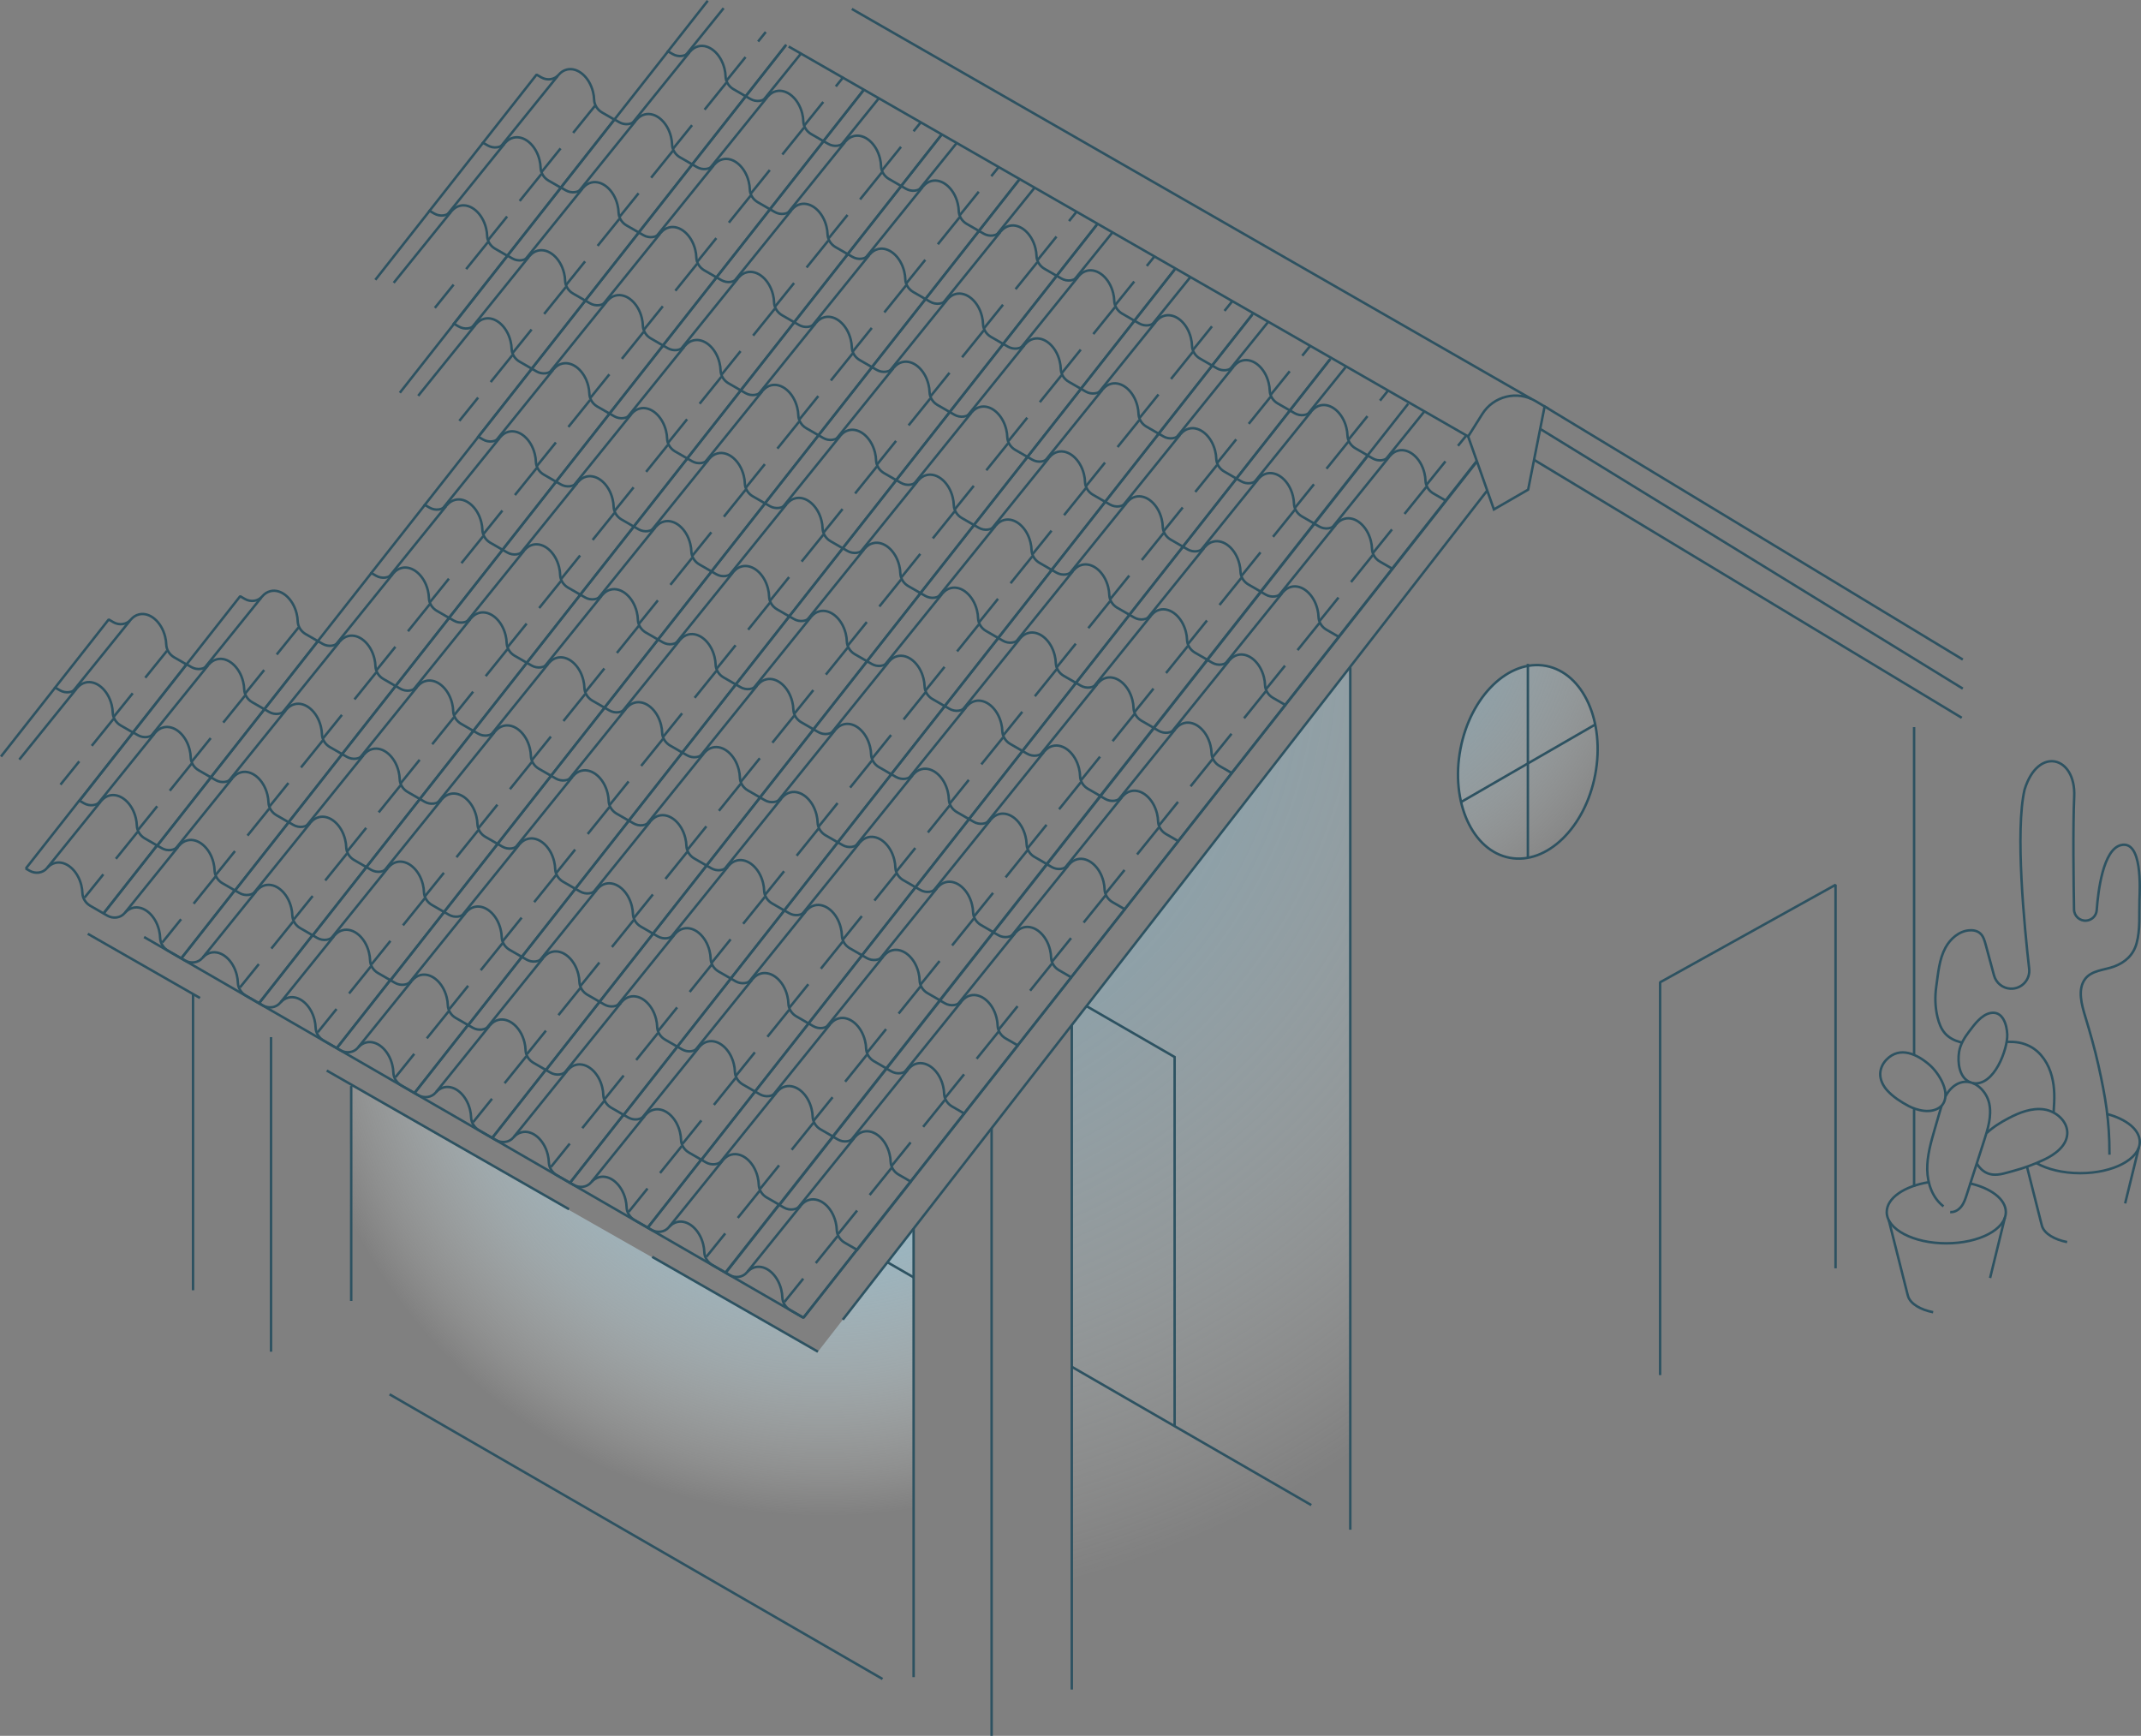 <?xml version="1.0" encoding="UTF-8"?><svg xmlns="http://www.w3.org/2000/svg" xmlns:xlink="http://www.w3.org/1999/xlink" viewBox="0 0 870.82 705.99"><rect x="0" y="0" width="870.82" height="705.99" fill="#808080" stroke="none"/><defs><style>.g{fill:url(#e);}.h,.i{stroke-linejoin:bevel;}.h,.i,.j{fill:none;stroke:#2d5261;}.i{stroke-linecap:square;}.j{stroke-miterlimit:10;}.k{fill:url(#d);}.k,.l{opacity:.6;}.l{fill:url(#f);}</style><radialGradient id="d" cx="331.83" cy="261.92" fx="331.83" fy="261.92" r="396.17" gradientTransform="matrix(1, 0, 0, 1, 0, 0)" gradientUnits="userSpaceOnUse"><stop offset=".19" stop-color="#86b7cc"/><stop offset=".28" stop-color="#8ab9cd" stop-opacity=".96"/><stop offset=".4" stop-color="#96c0d1" stop-opacity=".86"/><stop offset=".55" stop-color="#aacbd8" stop-opacity=".68"/><stop offset=".73" stop-color="#c5dbe2" stop-opacity=".44"/><stop offset=".92" stop-color="#e8efee" stop-opacity=".14"/><stop offset="1" stop-color="#f8f8f4" stop-opacity="0"/></radialGradient><radialGradient id="e" cx="335.48" cy="401.77" fx="335.48" fy="401.77" r="215.18" xlink:href="#d"/><radialGradient id="f" cx="543.52" cy="248.35" fx="543.52" fy="248.35" r="138.64" gradientTransform="translate(809.82 -358.5) rotate(79.24)" xlink:href="#d"/></defs><g id="a"/><g id="b"><g id="c"><g><polygon class="k" points="435.93 687.16 549.21 622.15 549.21 271.39 435.93 416.91 435.93 687.16"/><polygon class="g" points="142.3 473.65 142.3 557.38 372.39 690.62 371.6 499.68 332.68 549.76 142.85 441.71 142.3 473.65"/><ellipse class="l" cx="621.44" cy="309.87" rx="39.71" ry="27.9" transform="translate(200.98 862.52) rotate(-79.24)"/><g><g><g><line class="j" x1="403.32" y1="705.99" x2="403.32" y2="458.83"/><line class="j" x1="371.6" y1="682.12" x2="371.6" y2="499.68"/><line class="j" x1="435.93" y1="687.16" x2="435.93" y2="416.91"/></g><g><line class="j" x1="110.24" y1="549.76" x2="110.24" y2="421.82"/><line class="j" x1="78.52" y1="524.77" x2="78.52" y2="404.29"/><line class="j" x1="142.85" y1="529.11" x2="142.85" y2="441.71"/></g><line class="j" x1="778.53" y1="429.06" x2="778.53" y2="295.73"/><line class="j" x1="778.53" y1="482.67" x2="778.53" y2="450.81"/><line class="j" x1="549.21" y1="622.15" x2="549.21" y2="271.39"/><path class="j" d="M600.48,188.02l-273.42,347.55c-.17,.21-.46,.27-.7,.13L58.6,381.1"/><line class="j" x1="797.91" y1="291.94" x2="623.96" y2="187.02"/><g><ellipse class="j" cx="621.44" cy="309.87" rx="39.71" ry="27.9" transform="translate(200.98 862.52) rotate(-79.24)"/><line class="j" x1="621.44" y1="270" x2="621.44" y2="348.9"/><line class="j" x1="594.28" y1="326.19" x2="648.84" y2="294.68"/></g><line class="j" x1="533.34" y1="612.14" x2="435.93" y2="555.9"/><line class="j" x1="371.6" y1="519.53" x2="360.98" y2="513.4"/><polyline class="j" points="477.76 580.05 477.76 429.91 441.92 409.21"/><g><path class="i" d="M295.18,517.68l21.75-27.65,1.92,1.11c2.31,1.33,5.33,1,7.05-1.03,.89-1.06,2.02-1.82,3.34-2.14,4.37-1.08,9.14,2.97,10.65,9.06,.27,1.08,.42,2.15,.45,3.19,.08,2.17,1.35,4.11,3.23,5.2l4.99,2.88-21.76,27.65-5.37-3.1c-1.88-1.08-3.15-3.03-3.23-5.2-.04-1.04-.18-2.11-.45-3.19-1.51-6.09-6.28-10.15-10.65-9.06-1.31,.33-2.44,1.08-3.34,2.14-1.72,2.04-4.74,2.37-7.05,1.03l-1.54-.89Z"/><line class="i" x1="325.26" y1="490.91" x2="304.3" y2="516.88"/><line class="i" x1="326.4" y1="520.43" x2="319.39" y2="529.11"/><line class="i" x1="340.34" y1="503.15" x2="332.12" y2="513.33"/></g><g><path class="i" d="M317.1,489.98l21.75-27.65,1.92,1.11c2.31,1.33,5.33,1,7.05-1.03,.89-1.06,2.02-1.82,3.34-2.14,4.37-1.08,9.14,2.97,10.65,9.06,.27,1.08,.42,2.15,.45,3.19,.08,2.17,1.35,4.11,3.23,5.2l4.99,2.88-21.76,27.65"/><line class="i" x1="347.17" y1="463.21" x2="324.57" y2="491.22"/><line class="i" x1="348.31" y1="492.73" x2="341.3" y2="501.41"/><line class="i" x1="362.26" y1="475.45" x2="354.04" y2="485.63"/></g><g><path class="i" d="M338.85,462.28l21.75-27.65,1.92,1.11c2.31,1.33,5.33,1,7.05-1.03,.89-1.06,2.02-1.82,3.34-2.14,4.37-1.08,9.14,2.97,10.65,9.06,.27,1.08,.42,2.15,.45,3.19,.08,2.17,1.35,4.11,3.23,5.2l4.99,2.88-21.76,27.65"/><line class="i" x1="368.93" y1="435.51" x2="346.32" y2="463.52"/><line class="i" x1="370.07" y1="465.03" x2="363.06" y2="473.71"/><line class="i" x1="384.01" y1="447.75" x2="375.79" y2="457.93"/></g><g><path class="i" d="M360.61,434.58l21.75-27.65,1.92,1.11c2.31,1.33,5.33,1,7.05-1.03,.89-1.06,2.02-1.82,3.34-2.14,4.37-1.08,9.14,2.97,10.65,9.06,.27,1.08,.42,2.15,.45,3.19,.08,2.17,1.35,4.11,3.23,5.2l4.99,2.88-21.76,27.65"/><line class="i" x1="390.68" y1="407.81" x2="368.08" y2="435.82"/><line class="i" x1="391.82" y1="437.33" x2="384.81" y2="446.01"/><line class="i" x1="405.77" y1="420.05" x2="397.55" y2="430.23"/></g><path class="i" d="M382.36,406.88l21.75-27.65,1.92,1.11c2.31,1.33,5.33,1,7.05-1.03,.89-1.06,2.02-1.82,3.34-2.14,4.37-1.08,9.14,2.97,10.65,9.06,.27,1.08,.42,2.15,.45,3.19,.08,2.17,1.35,4.11,3.23,5.2l4.99,2.88-21.76,27.65"/><line class="i" x1="412.43" y1="380.11" x2="389.83" y2="408.12"/><line class="i" x1="413.57" y1="409.63" x2="406.56" y2="418.31"/><line class="i" x1="427.52" y1="392.35" x2="419.3" y2="402.53"/><path class="i" d="M404.11,379.18l21.75-27.65,1.92,1.11c2.31,1.33,5.33,1,7.05-1.03,.89-1.06,2.02-1.82,3.34-2.14,4.37-1.08,9.14,2.97,10.65,9.06,.27,1.08,.42,2.15,.45,3.19,.08,2.17,1.35,4.11,3.23,5.2l4.99,2.88-21.76,27.65"/><line class="i" x1="434.19" y1="352.41" x2="411.58" y2="380.42"/><line class="i" x1="435.33" y1="381.93" x2="428.32" y2="390.61"/><line class="i" x1="449.28" y1="364.65" x2="441.06" y2="374.83"/><path class="i" d="M425.87,351.48l21.75-27.65,1.92,1.11c2.31,1.33,5.33,1,7.05-1.03,.89-1.06,2.02-1.82,3.34-2.14,4.37-1.08,9.14,2.97,10.65,9.06,.27,1.08,.42,2.15,.45,3.19,.08,2.17,1.35,4.11,3.23,5.2l4.99,2.88-21.76,27.65"/><line class="i" x1="455.94" y1="324.71" x2="433.34" y2="352.72"/><line class="i" x1="457.08" y1="354.23" x2="450.07" y2="362.91"/><line class="i" x1="471.03" y1="336.95" x2="462.81" y2="347.13"/><g><path class="i" d="M447.62,323.78l21.75-27.65,1.92,1.11c2.31,1.33,5.33,1,7.05-1.03,.89-1.06,2.02-1.82,3.34-2.14,4.37-1.08,9.14,2.97,10.65,9.06,.27,1.08,.42,2.15,.45,3.19,.08,2.17,1.35,4.11,3.23,5.2l4.99,2.88-21.76,27.65"/><line class="i" x1="477.7" y1="297.01" x2="455.09" y2="325.02"/><line class="i" x1="478.83" y1="326.53" x2="471.83" y2="335.21"/><line class="i" x1="492.78" y1="309.25" x2="484.56" y2="319.43"/></g><g><path class="i" d="M469.37,296.08l21.75-27.65,1.92,1.11c2.31,1.33,5.33,1,7.05-1.03,.89-1.06,2.02-1.82,3.34-2.14,4.37-1.08,9.14,2.97,10.65,9.06,.27,1.08,.42,2.15,.45,3.19,.08,2.17,1.35,4.11,3.23,5.2l4.99,2.88-21.76,27.65"/><line class="i" x1="499.45" y1="269.31" x2="476.85" y2="297.32"/><line class="i" x1="500.59" y1="298.83" x2="493.58" y2="307.51"/><line class="i" x1="514.54" y1="281.55" x2="506.32" y2="291.73"/></g><g><path class="i" d="M491.13,268.38l21.75-27.65,1.92,1.11c2.31,1.33,5.33,1,7.05-1.03,.89-1.06,2.02-1.82,3.34-2.14,4.37-1.08,9.14,2.97,10.65,9.06,.27,1.08,.42,2.15,.45,3.19,.08,2.17,1.35,4.11,3.23,5.2l4.99,2.88-21.76,27.65"/><line class="i" x1="521.2" y1="241.61" x2="498.6" y2="269.62"/><line class="i" x1="522.34" y1="271.13" x2="515.33" y2="279.81"/><line class="i" x1="536.29" y1="253.85" x2="528.07" y2="264.03"/></g><g><path class="i" d="M512.88,240.68l21.75-27.65,1.92,1.11c2.31,1.33,5.33,1,7.05-1.03,.89-1.06,2.02-1.82,3.34-2.14,4.37-1.08,9.14,2.97,10.65,9.06,.27,1.08,.42,2.15,.45,3.19,.08,2.17,1.35,4.11,3.23,5.2l4.99,2.88-21.76,27.65"/><line class="i" x1="542.96" y1="213.91" x2="520.35" y2="241.92"/><line class="i" x1="544.1" y1="243.43" x2="537.09" y2="252.11"/><line class="i" x1="558.05" y1="226.15" x2="549.83" y2="236.33"/></g><g><path class="i" d="M534.64,212.98l21.75-27.65,1.92,1.11c2.31,1.33,5.33,1,7.05-1.03,.89-1.06,2.02-1.82,3.34-2.14,4.37-1.08,9.14,2.97,10.65,9.06,.27,1.08,.42,2.15,.45,3.19,.08,2.17,1.35,4.11,3.23,5.2l4.99,2.88-21.76,27.65"/><line class="i" x1="564.71" y1="186.21" x2="542.11" y2="214.22"/><line class="i" x1="565.85" y1="215.73" x2="558.84" y2="224.41"/><line class="i" x1="579.8" y1="198.45" x2="571.58" y2="208.63"/></g><g><line class="i" x1="600.32" y1="187.9" x2="588.01" y2="203.54"/><line class="i" x1="578.91" y1="167.87" x2="563.86" y2="186.52"/><line class="i" x1="587.6" y1="188.03" x2="580.59" y2="196.71"/><line class="i" x1="595.93" y1="177.71" x2="593.33" y2="180.93"/></g><g><path class="i" d="M263.45,499.3l21.75-27.65,1.92,1.11c2.31,1.33,5.33,1,7.05-1.03,.89-1.06,2.02-1.82,3.34-2.14,4.37-1.08,9.14,2.97,10.65,9.06,.27,1.08,.42,2.15,.45,3.19,.08,2.17,1.35,4.11,3.23,5.2l4.99,2.88-21.76,27.65-5.37-3.1c-1.88-1.08-3.15-3.03-3.23-5.2-.04-1.04-.18-2.11-.45-3.19-1.51-6.09-6.28-10.15-10.65-9.06-1.31,.33-2.44,1.08-3.34,2.14-1.72,2.04-4.74,2.37-7.05,1.03l-1.54-.89Z"/><line class="i" x1="293.53" y1="472.53" x2="272.57" y2="498.5"/><line class="i" x1="294.67" y1="502.05" x2="287.66" y2="510.73"/><line class="i" x1="308.62" y1="484.76" x2="300.4" y2="494.95"/></g><g><path class="i" d="M285.37,471.6l21.75-27.65,1.92,1.11c2.31,1.33,5.33,1,7.05-1.03,.89-1.06,2.02-1.82,3.34-2.14,4.37-1.08,9.14,2.97,10.65,9.06,.27,1.08,.42,2.15,.45,3.19,.08,2.17,1.35,4.11,3.23,5.2l4.99,2.88-21.76,27.65"/><line class="i" x1="315.45" y1="444.83" x2="292.84" y2="472.84"/><line class="i" x1="316.58" y1="474.35" x2="309.57" y2="483.03"/><line class="i" x1="330.53" y1="457.06" x2="322.31" y2="467.25"/></g><g><path class="i" d="M307.12,443.9l21.75-27.65,1.92,1.11c2.31,1.33,5.33,1,7.05-1.03,.89-1.06,2.02-1.82,3.34-2.14,4.37-1.08,9.14,2.97,10.65,9.06,.27,1.08,.42,2.15,.45,3.19,.08,2.17,1.35,4.11,3.23,5.2l4.99,2.88-21.76,27.65"/><line class="i" x1="337.2" y1="417.13" x2="314.6" y2="445.14"/><line class="i" x1="338.34" y1="446.65" x2="331.33" y2="455.33"/><line class="i" x1="352.29" y1="429.36" x2="344.07" y2="439.55"/></g><g><path class="i" d="M328.88,416.2l21.75-27.65,1.92,1.11c2.31,1.33,5.33,1,7.05-1.03,.89-1.06,2.02-1.82,3.34-2.14,4.37-1.08,9.14,2.97,10.65,9.06,.27,1.08,.42,2.15,.45,3.19,.08,2.17,1.35,4.11,3.23,5.2l4.99,2.88-21.76,27.65"/><line class="i" x1="358.95" y1="389.43" x2="336.35" y2="417.44"/><line class="i" x1="360.09" y1="418.95" x2="353.08" y2="427.63"/><line class="i" x1="374.04" y1="401.66" x2="365.82" y2="411.85"/></g><g><path class="i" d="M350.63,388.5l21.75-27.65,1.92,1.11c2.31,1.33,5.33,1,7.05-1.03,.89-1.06,2.02-1.82,3.34-2.14,4.37-1.08,9.14,2.97,10.65,9.06,.27,1.08,.42,2.15,.45,3.19,.08,2.17,1.35,4.11,3.23,5.2l4.99,2.88-21.76,27.65"/><line class="i" x1="380.71" y1="361.73" x2="358.1" y2="389.74"/><line class="i" x1="381.85" y1="391.25" x2="374.84" y2="399.93"/><line class="i" x1="395.79" y1="373.96" x2="387.57" y2="384.15"/></g><g><path class="i" d="M372.39,360.8l21.75-27.65,1.92,1.11c2.31,1.33,5.33,1,7.05-1.03,.89-1.06,2.02-1.82,3.34-2.14,4.37-1.08,9.14,2.97,10.65,9.06,.27,1.08,.42,2.15,.45,3.19,.08,2.17,1.35,4.11,3.23,5.2l4.99,2.88-21.76,27.65"/><line class="i" x1="402.46" y1="334.03" x2="379.86" y2="362.04"/><line class="i" x1="403.6" y1="363.55" x2="396.59" y2="372.23"/><line class="i" x1="417.55" y1="346.26" x2="409.33" y2="356.45"/></g><g><path class="i" d="M394.14,333.1l21.75-27.65,1.92,1.11c2.31,1.33,5.33,1,7.05-1.03,.89-1.06,2.02-1.82,3.34-2.14,4.37-1.08,9.14,2.97,10.65,9.06,.27,1.08,.42,2.15,.45,3.19,.08,2.17,1.35,4.11,3.23,5.2l4.99,2.88-21.76,27.65"/><line class="i" x1="424.21" y1="306.33" x2="401.61" y2="334.34"/><line class="i" x1="425.35" y1="335.85" x2="418.34" y2="344.53"/><line class="i" x1="439.3" y1="318.56" x2="431.08" y2="328.75"/></g><g><path class="i" d="M415.89,305.4l21.75-27.65,1.92,1.11c2.31,1.33,5.33,1,7.05-1.03,.89-1.06,2.02-1.82,3.34-2.14,4.37-1.08,9.14,2.97,10.65,9.06,.27,1.08,.42,2.15,.45,3.19,.08,2.17,1.35,4.11,3.23,5.2l4.99,2.88-21.76,27.65"/><line class="i" x1="445.97" y1="278.63" x2="423.36" y2="306.64"/><line class="i" x1="447.11" y1="308.15" x2="440.1" y2="316.83"/><line class="i" x1="461.06" y1="290.86" x2="452.84" y2="301.05"/></g><g><path class="i" d="M437.65,277.7l21.75-27.65,1.92,1.11c2.31,1.33,5.33,1,7.05-1.03,.89-1.06,2.02-1.82,3.34-2.14,4.37-1.08,9.14,2.97,10.65,9.06,.27,1.08,.42,2.15,.45,3.19,.08,2.17,1.35,4.11,3.23,5.2l4.99,2.88-21.76,27.65"/><line class="i" x1="467.72" y1="250.93" x2="445.12" y2="278.94"/><line class="i" x1="468.86" y1="280.45" x2="461.85" y2="289.13"/><line class="i" x1="482.81" y1="263.16" x2="474.59" y2="273.35"/></g><g><path class="i" d="M459.4,250l21.75-27.65,1.92,1.11c2.31,1.33,5.33,1,7.05-1.03,.89-1.06,2.02-1.82,3.34-2.14,4.37-1.08,9.14,2.97,10.65,9.06,.27,1.08,.42,2.15,.45,3.19,.08,2.17,1.35,4.11,3.23,5.2l4.99,2.88-21.76,27.65"/><line class="i" x1="489.48" y1="223.23" x2="466.87" y2="251.24"/><line class="i" x1="490.61" y1="252.75" x2="483.61" y2="261.43"/><line class="i" x1="504.56" y1="235.46" x2="496.34" y2="245.65"/></g><g><path class="i" d="M481.15,222.3l21.75-27.65,1.92,1.11c2.31,1.33,5.33,1,7.05-1.03,.89-1.06,2.02-1.82,3.34-2.14,4.37-1.08,9.14,2.97,10.65,9.06,.27,1.08,.42,2.15,.45,3.19,.08,2.17,1.35,4.11,3.23,5.2l4.99,2.88-21.76,27.65"/><line class="i" x1="511.23" y1="195.53" x2="488.63" y2="223.54"/><line class="i" x1="512.37" y1="225.05" x2="505.36" y2="233.73"/><line class="i" x1="526.32" y1="207.76" x2="518.1" y2="217.95"/></g><g><path class="i" d="M502.91,194.6l21.75-27.65,1.92,1.11c2.31,1.33,5.33,1,7.05-1.03,.89-1.06,2.02-1.82,3.34-2.14,4.37-1.08,9.14,2.97,10.65,9.06,.27,1.08,.42,2.15,.45,3.19,.08,2.17,1.35,4.11,3.23,5.2l4.99,2.88-21.76,27.65"/><line class="i" x1="532.98" y1="167.83" x2="510.38" y2="195.84"/><line class="i" x1="534.12" y1="197.35" x2="527.11" y2="206.03"/><line class="i" x1="548.07" y1="180.06" x2="539.85" y2="190.25"/></g><g><line class="i" x1="572.45" y1="164.61" x2="556.28" y2="185.16"/><line class="i" x1="524.66" y1="166.9" x2="540.51" y2="146.75"/><line class="i" x1="546.97" y1="149.75" x2="532.13" y2="168.14"/><line class="i" x1="555.88" y1="169.65" x2="548.87" y2="178.33"/><line class="i" x1="564.1" y1="159.45" x2="561.61" y2="162.55"/></g><g><path class="i" d="M231.84,481.04l21.75-27.65,1.92,1.11c2.31,1.33,5.33,1,7.05-1.03,.89-1.06,2.02-1.82,3.34-2.14,4.37-1.08,9.14,2.97,10.65,9.06,.27,1.08,.42,2.15,.45,3.19,.08,2.17,1.35,4.11,3.23,5.2l4.99,2.88-21.76,27.65-5.37-3.1c-1.88-1.08-3.15-3.03-3.23-5.2-.04-1.04-.18-2.11-.45-3.19-1.51-6.09-6.28-10.15-10.65-9.06-1.31,.33-2.44,1.08-3.34,2.14-1.72,2.04-4.74,2.37-7.05,1.03l-1.54-.89Z"/><line class="i" x1="261.91" y1="454.28" x2="240.95" y2="480.24"/><line class="i" x1="263.05" y1="483.79" x2="256.04" y2="492.47"/><line class="i" x1="277" y1="466.51" x2="268.78" y2="476.69"/></g><g><path class="i" d="M253.75,453.34l21.75-27.65,1.92,1.11c2.31,1.33,5.33,1,7.05-1.03,.89-1.06,2.02-1.82,3.34-2.14,4.37-1.08,9.14,2.97,10.65,9.06,.27,1.08,.42,2.15,.45,3.19,.08,2.17,1.35,4.11,3.23,5.2l4.99,2.88-21.76,27.65"/><line class="i" x1="283.83" y1="426.58" x2="261.22" y2="454.58"/><line class="i" x1="284.97" y1="456.09" x2="277.96" y2="464.77"/><line class="i" x1="298.91" y1="438.81" x2="290.69" y2="448.99"/></g><g><path class="i" d="M275.51,425.64l21.75-27.65,1.92,1.11c2.31,1.33,5.33,1,7.05-1.03,.89-1.06,2.02-1.82,3.34-2.14,4.37-1.08,9.14,2.97,10.65,9.06,.27,1.08,.42,2.15,.45,3.19,.08,2.17,1.35,4.11,3.23,5.2l4.99,2.88-21.76,27.65"/><line class="i" x1="305.58" y1="398.88" x2="282.98" y2="426.88"/><line class="i" x1="306.72" y1="428.39" x2="299.71" y2="437.07"/><line class="i" x1="320.67" y1="411.11" x2="312.45" y2="421.29"/></g><g><path class="i" d="M297.26,397.94l21.75-27.65,1.92,1.11c2.31,1.33,5.33,1,7.05-1.03,.89-1.06,2.02-1.82,3.34-2.14,4.37-1.08,9.14,2.97,10.65,9.06,.27,1.08,.42,2.15,.45,3.19,.08,2.17,1.35,4.11,3.23,5.2l4.99,2.88-21.76,27.65"/><line class="i" x1="327.33" y1="371.18" x2="304.73" y2="399.18"/><line class="i" x1="328.47" y1="400.69" x2="321.46" y2="409.37"/><line class="i" x1="342.42" y1="383.41" x2="334.2" y2="393.59"/></g><g><path class="i" d="M319.01,370.24l21.75-27.65,1.92,1.11c2.31,1.33,5.33,1,7.05-1.03,.89-1.06,2.02-1.82,3.34-2.14,4.37-1.08,9.14,2.97,10.65,9.06,.27,1.08,.42,2.15,.45,3.19,.08,2.17,1.35,4.11,3.23,5.2l4.99,2.88-21.76,27.65"/><line class="i" x1="349.09" y1="343.48" x2="326.48" y2="371.48"/><line class="i" x1="350.23" y1="372.99" x2="343.22" y2="381.67"/><line class="i" x1="364.18" y1="355.71" x2="355.96" y2="365.89"/></g><g><path class="i" d="M340.77,342.54l21.75-27.65,1.92,1.11c2.31,1.33,5.33,1,7.05-1.03,.89-1.06,2.02-1.82,3.34-2.14,4.37-1.08,9.14,2.97,10.65,9.06,.27,1.08,.42,2.15,.45,3.19,.08,2.17,1.35,4.11,3.23,5.2l4.99,2.88-21.76,27.65"/><line class="i" x1="370.84" y1="315.78" x2="348.24" y2="343.78"/><line class="i" x1="371.98" y1="345.29" x2="364.97" y2="353.97"/><line class="i" x1="385.93" y1="328.01" x2="377.71" y2="338.19"/></g><g><path class="i" d="M362.52,314.84l21.75-27.65,1.92,1.11c2.31,1.33,5.33,1,7.05-1.03,.89-1.06,2.02-1.82,3.34-2.14,4.37-1.08,9.14,2.97,10.65,9.06,.27,1.08,.42,2.15,.45,3.19,.08,2.17,1.35,4.11,3.23,5.2l4.99,2.88-21.76,27.65"/><line class="i" x1="392.6" y1="288.08" x2="369.99" y2="316.08"/><line class="i" x1="393.73" y1="317.59" x2="386.73" y2="326.27"/><line class="i" x1="407.68" y1="300.31" x2="399.46" y2="310.49"/></g><g><path class="i" d="M384.27,287.14l21.75-27.65,1.92,1.11c2.31,1.33,5.33,1,7.05-1.03,.89-1.06,2.02-1.82,3.34-2.14,4.37-1.08,9.14,2.97,10.65,9.06,.27,1.08,.42,2.15,.45,3.19,.08,2.17,1.35,4.11,3.23,5.2l4.99,2.88-21.76,27.65"/><line class="i" x1="414.35" y1="260.38" x2="391.75" y2="288.38"/><line class="i" x1="415.49" y1="289.89" x2="408.48" y2="298.57"/><line class="i" x1="429.44" y1="272.61" x2="421.22" y2="282.79"/></g><g><path class="i" d="M406.03,259.44l21.75-27.65,1.92,1.11c2.31,1.33,5.33,1,7.05-1.03,.89-1.06,2.02-1.82,3.34-2.14,4.37-1.08,9.14,2.97,10.65,9.06,.27,1.08,.42,2.15,.45,3.19,.08,2.17,1.35,4.11,3.23,5.2l4.99,2.88-21.76,27.65"/><line class="i" x1="436.1" y1="232.68" x2="413.5" y2="260.68"/><line class="i" x1="437.24" y1="262.19" x2="430.23" y2="270.87"/><line class="i" x1="451.19" y1="244.91" x2="442.97" y2="255.09"/></g><g><path class="i" d="M427.78,231.74l21.75-27.65,1.92,1.11c2.31,1.33,5.33,1,7.05-1.03,.89-1.06,2.02-1.82,3.34-2.14,4.37-1.08,9.14,2.97,10.65,9.06,.27,1.08,.42,2.15,.45,3.19,.08,2.17,1.35,4.11,3.23,5.2l4.99,2.88-21.76,27.65"/><line class="i" x1="457.86" y1="204.98" x2="435.25" y2="232.98"/><line class="i" x1="459" y1="234.49" x2="451.99" y2="243.17"/><line class="i" x1="472.94" y1="217.21" x2="464.72" y2="227.39"/></g><g><path class="i" d="M449.54,204.04l21.75-27.65,1.92,1.11c2.31,1.33,5.33,1,7.05-1.03,.89-1.06,2.02-1.82,3.34-2.14,4.37-1.08,9.14,2.97,10.65,9.06,.27,1.08,.42,2.15,.45,3.19,.08,2.17,1.35,4.11,3.23,5.2l4.99,2.88-21.76,27.65"/><line class="i" x1="479.61" y1="177.28" x2="457.01" y2="205.28"/><line class="i" x1="480.75" y1="206.79" x2="473.74" y2="215.47"/><line class="i" x1="494.7" y1="189.51" x2="486.48" y2="199.69"/></g><g><path class="i" d="M471.29,176.34l21.75-27.65,1.92,1.11c2.31,1.33,5.33,1,7.05-1.03,.89-1.06,2.02-1.82,3.34-2.14,4.37-1.08,9.14,2.97,10.65,9.06,.27,1.08,.42,2.15,.45,3.19,.08,2.17,1.35,4.11,3.23,5.2l4.99,2.88-21.76,27.65"/><line class="i" x1="501.36" y1="149.58" x2="478.76" y2="177.58"/><line class="i" x1="502.5" y1="179.09" x2="495.49" y2="187.77"/><line class="i" x1="516.45" y1="161.81" x2="508.23" y2="171.99"/></g><g><line class="i" x1="540.83" y1="146.35" x2="524.66" y2="166.9"/><line class="i" x1="493.04" y1="148.64" x2="508.9" y2="128.49"/><line class="i" x1="515.35" y1="131.5" x2="500.51" y2="149.88"/><line class="i" x1="524.26" y1="151.39" x2="517.25" y2="160.07"/><line class="i" x1="532.49" y1="141.2" x2="529.99" y2="144.29"/></g><g><path class="i" d="M200.22,462.79l21.75-27.65,1.92,1.11c2.31,1.33,5.33,1,7.05-1.03,.89-1.06,2.02-1.82,3.34-2.14,4.37-1.08,9.14,2.97,10.65,9.06,.27,1.08,.42,2.15,.45,3.19,.08,2.17,1.35,4.11,3.23,5.2l4.99,2.88-21.76,27.65-5.37-3.1c-1.88-1.08-3.15-3.03-3.23-5.2-.04-1.04-.18-2.11-.45-3.19-1.51-6.09-6.28-10.15-10.65-9.06-1.31,.33-2.44,1.08-3.34,2.14-1.72,2.04-4.74,2.37-7.05,1.03l-1.54-.89Z"/><line class="i" x1="230.29" y1="436.02" x2="209.33" y2="461.99"/><line class="i" x1="231.43" y1="465.53" x2="224.42" y2="474.22"/><line class="i" x1="245.38" y1="448.25" x2="237.16" y2="458.44"/></g><g><path class="i" d="M222.13,435.09l21.75-27.65,1.92,1.11c2.31,1.33,5.33,1,7.05-1.03,.89-1.06,2.02-1.82,3.34-2.14,4.37-1.08,9.14,2.97,10.65,9.06,.27,1.08,.42,2.15,.45,3.19,.08,2.17,1.35,4.11,3.23,5.2l4.99,2.88-21.76,27.65"/><line class="i" x1="252.21" y1="408.32" x2="229.6" y2="436.32"/><line class="i" x1="253.35" y1="437.83" x2="246.34" y2="446.52"/><line class="i" x1="267.3" y1="420.55" x2="259.08" y2="430.74"/></g><g><path class="i" d="M243.89,407.39l21.75-27.65,1.92,1.11c2.31,1.33,5.33,1,7.05-1.03,.89-1.06,2.02-1.82,3.34-2.14,4.37-1.08,9.14,2.97,10.65,9.06,.27,1.08,.42,2.15,.45,3.19,.08,2.17,1.35,4.11,3.23,5.2l4.99,2.88-21.76,27.65"/><line class="i" x1="273.96" y1="380.62" x2="251.36" y2="408.62"/><line class="i" x1="275.1" y1="410.13" x2="268.09" y2="418.82"/><line class="i" x1="289.05" y1="392.85" x2="280.83" y2="403.04"/></g><g><path class="i" d="M265.64,379.69l21.75-27.65,1.92,1.11c2.31,1.33,5.33,1,7.05-1.03,.89-1.06,2.02-1.82,3.34-2.14,4.37-1.08,9.14,2.97,10.65,9.06,.27,1.08,.42,2.15,.45,3.19,.08,2.17,1.35,4.11,3.23,5.2l4.99,2.88-21.76,27.65"/><line class="i" x1="295.72" y1="352.92" x2="273.11" y2="380.92"/><line class="i" x1="296.85" y1="382.43" x2="289.84" y2="391.12"/><line class="i" x1="310.8" y1="365.15" x2="302.58" y2="375.34"/></g><g><path class="i" d="M287.39,351.99l21.75-27.65,1.92,1.11c2.31,1.33,5.33,1,7.05-1.03,.89-1.06,2.02-1.82,3.34-2.14,4.37-1.08,9.14,2.97,10.65,9.06,.27,1.08,.42,2.15,.45,3.19,.08,2.17,1.35,4.11,3.23,5.2l4.99,2.88-21.76,27.65"/><line class="i" x1="317.47" y1="325.22" x2="294.87" y2="353.22"/><line class="i" x1="318.61" y1="354.73" x2="311.6" y2="363.42"/><line class="i" x1="332.56" y1="337.45" x2="324.34" y2="347.64"/></g><g><path class="i" d="M309.15,324.29l21.75-27.65,1.92,1.11c2.31,1.33,5.33,1,7.05-1.03,.89-1.06,2.02-1.82,3.34-2.14,4.37-1.08,9.14,2.97,10.65,9.06,.27,1.08,.42,2.15,.45,3.19,.08,2.17,1.35,4.11,3.23,5.2l4.99,2.88-21.76,27.65"/><line class="i" x1="339.22" y1="297.52" x2="316.62" y2="325.52"/><line class="i" x1="340.36" y1="327.03" x2="333.35" y2="335.72"/><line class="i" x1="354.31" y1="309.75" x2="346.09" y2="319.94"/></g><g><path class="i" d="M330.9,296.59l21.75-27.65,1.92,1.11c2.31,1.33,5.33,1,7.05-1.03,.89-1.06,2.02-1.82,3.34-2.14,4.37-1.08,9.14,2.97,10.65,9.06,.27,1.08,.42,2.15,.45,3.19,.08,2.17,1.35,4.11,3.23,5.2l4.99,2.88-21.76,27.65"/><line class="i" x1="360.98" y1="269.82" x2="338.37" y2="297.82"/><line class="i" x1="362.12" y1="299.33" x2="355.11" y2="308.02"/><line class="i" x1="376.06" y1="282.05" x2="367.84" y2="292.24"/></g><g><path class="i" d="M352.66,268.89l21.75-27.65,1.92,1.11c2.31,1.33,5.33,1,7.05-1.03,.89-1.06,2.02-1.82,3.34-2.14,4.37-1.08,9.14,2.97,10.65,9.06,.27,1.08,.42,2.15,.45,3.19,.08,2.17,1.35,4.11,3.23,5.2l4.99,2.88-21.76,27.65"/><line class="i" x1="382.73" y1="242.12" x2="360.13" y2="270.12"/><line class="i" x1="383.87" y1="271.63" x2="376.86" y2="280.32"/><line class="i" x1="397.82" y1="254.35" x2="389.6" y2="264.54"/></g><g><path class="i" d="M374.41,241.19l21.75-27.65,1.92,1.11c2.31,1.33,5.33,1,7.05-1.03,.89-1.06,2.02-1.82,3.34-2.14,4.37-1.08,9.14,2.97,10.65,9.06,.27,1.08,.42,2.15,.45,3.19,.08,2.17,1.35,4.11,3.23,5.2l4.99,2.88-21.76,27.65"/><line class="i" x1="404.48" y1="214.42" x2="381.88" y2="242.42"/><line class="i" x1="405.62" y1="243.93" x2="398.61" y2="252.62"/><line class="i" x1="419.57" y1="226.65" x2="411.35" y2="236.84"/></g><g><path class="i" d="M396.16,213.49l21.75-27.65,1.92,1.11c2.31,1.33,5.33,1,7.05-1.03,.89-1.06,2.02-1.82,3.34-2.14,4.37-1.08,9.14,2.97,10.65,9.06,.27,1.08,.42,2.15,.45,3.19,.08,2.17,1.35,4.11,3.23,5.2l4.99,2.88-21.76,27.65"/><line class="i" x1="426.24" y1="186.72" x2="403.63" y2="214.72"/><line class="i" x1="427.38" y1="216.23" x2="420.37" y2="224.92"/><line class="i" x1="441.33" y1="198.95" x2="433.11" y2="209.14"/></g><g><path class="i" d="M417.92,185.79l21.75-27.65,1.92,1.11c2.31,1.33,5.33,1,7.05-1.03,.89-1.06,2.02-1.82,3.34-2.14,4.37-1.08,9.14,2.97,10.65,9.06,.27,1.08,.42,2.15,.45,3.19,.08,2.17,1.35,4.11,3.23,5.2l4.99,2.88-21.76,27.65"/><line class="i" x1="447.99" y1="159.02" x2="425.39" y2="187.02"/><line class="i" x1="449.13" y1="188.53" x2="442.12" y2="197.22"/><line class="i" x1="463.08" y1="171.25" x2="454.86" y2="181.44"/></g><g><path class="i" d="M439.67,158.09l21.75-27.65,1.92,1.11c2.31,1.33,5.33,1,7.05-1.03,.89-1.06,2.02-1.82,3.34-2.14,4.37-1.08,9.14,2.97,10.65,9.06,.27,1.08,.42,2.15,.45,3.19,.08,2.17,1.35,4.11,3.23,5.2l4.99,2.88-21.76,27.65"/><line class="i" x1="469.75" y1="131.32" x2="447.14" y2="159.32"/><line class="i" x1="470.89" y1="160.83" x2="463.88" y2="169.52"/><line class="i" x1="484.83" y1="143.55" x2="476.61" y2="153.74"/></g><g><line class="i" x1="509.22" y1="128.1" x2="493.04" y2="148.64"/><line class="i" x1="461.43" y1="130.39" x2="477.28" y2="110.24"/><line class="i" x1="483.73" y1="113.24" x2="468.9" y2="131.62"/><line class="i" x1="492.64" y1="133.13" x2="485.63" y2="141.82"/><line class="i" x1="500.87" y1="122.94" x2="498.37" y2="126.04"/></g><g><path class="i" d="M168.6,444.53l21.75-27.65,1.92,1.11c2.31,1.33,5.33,1,7.05-1.03,.89-1.06,2.02-1.82,3.34-2.14,4.37-1.08,9.14,2.97,10.65,9.06,.27,1.08,.42,2.15,.45,3.19,.08,2.17,1.35,4.11,3.23,5.2l4.99,2.88-21.76,27.65-5.37-3.1c-1.88-1.08-3.15-3.03-3.23-5.2-.04-1.04-.18-2.11-.45-3.19-1.51-6.09-6.28-10.15-10.65-9.06-1.31,.33-2.44,1.08-3.34,2.14-1.72,2.04-4.74,2.37-7.05,1.03l-1.54-.89Z"/><line class="i" x1="198.67" y1="417.76" x2="177.71" y2="443.73"/><line class="i" x1="199.81" y1="447.28" x2="192.8" y2="455.96"/><line class="i" x1="213.76" y1="430" x2="205.54" y2="440.18"/></g><g><path class="i" d="M190.51,416.83l21.75-27.65,1.92,1.11c2.31,1.33,5.33,1,7.05-1.03,.89-1.06,2.02-1.82,3.34-2.14,4.37-1.08,9.14,2.97,10.65,9.06,.27,1.08,.42,2.15,.45,3.19,.08,2.17,1.35,4.11,3.23,5.2l4.99,2.88-21.76,27.65"/><line class="i" x1="220.59" y1="390.06" x2="197.99" y2="418.07"/><line class="i" x1="221.73" y1="419.58" x2="214.72" y2="428.26"/><line class="i" x1="235.68" y1="402.3" x2="227.46" y2="412.48"/></g><g><path class="i" d="M212.27,389.13l21.75-27.65,1.92,1.11c2.31,1.33,5.33,1,7.05-1.03,.89-1.06,2.02-1.82,3.34-2.14,4.37-1.08,9.14,2.97,10.65,9.06,.27,1.08,.42,2.15,.45,3.19,.08,2.17,1.35,4.11,3.23,5.2l4.99,2.88-21.76,27.65"/><line class="i" x1="242.34" y1="362.36" x2="219.74" y2="390.37"/><line class="i" x1="243.48" y1="391.88" x2="236.47" y2="400.56"/><line class="i" x1="257.43" y1="374.6" x2="249.21" y2="384.78"/></g><g><path class="i" d="M234.02,361.43l21.75-27.65,1.92,1.11c2.31,1.33,5.33,1,7.05-1.03,.89-1.06,2.02-1.82,3.34-2.14,4.37-1.08,9.14,2.97,10.65,9.06,.27,1.08,.42,2.15,.45,3.19,.08,2.17,1.35,4.11,3.23,5.2l4.99,2.88-21.76,27.65"/><line class="i" x1="264.1" y1="334.66" x2="241.49" y2="362.67"/><line class="i" x1="265.24" y1="364.18" x2="258.23" y2="372.86"/><line class="i" x1="279.18" y1="346.9" x2="270.96" y2="357.08"/></g><g><path class="i" d="M255.78,333.73l21.75-27.65,1.92,1.11c2.31,1.33,5.33,1,7.05-1.03,.89-1.06,2.02-1.82,3.34-2.14,4.37-1.08,9.14,2.97,10.65,9.06,.27,1.08,.42,2.15,.45,3.19,.08,2.17,1.35,4.11,3.23,5.2l4.99,2.88-21.76,27.65"/><line class="i" x1="285.85" y1="306.96" x2="263.25" y2="334.97"/><line class="i" x1="286.99" y1="336.48" x2="279.98" y2="345.16"/><line class="i" x1="300.94" y1="319.2" x2="292.72" y2="329.38"/></g><g><path class="i" d="M277.53,306.03l21.75-27.65,1.92,1.11c2.31,1.33,5.33,1,7.05-1.03,.89-1.06,2.02-1.82,3.34-2.14,4.37-1.08,9.14,2.97,10.65,9.06,.27,1.08,.42,2.15,.45,3.19,.08,2.17,1.35,4.11,3.23,5.2l4.99,2.88-21.76,27.65"/><line class="i" x1="307.6" y1="279.26" x2="285" y2="307.27"/><line class="i" x1="308.74" y1="308.78" x2="301.73" y2="317.46"/><line class="i" x1="322.69" y1="291.5" x2="314.47" y2="301.68"/></g><g><path class="i" d="M299.28,278.33l21.75-27.65,1.92,1.11c2.31,1.33,5.33,1,7.05-1.03,.89-1.06,2.02-1.82,3.34-2.14,4.37-1.08,9.14,2.97,10.65,9.06,.27,1.08,.42,2.15,.45,3.19,.08,2.17,1.35,4.11,3.23,5.2l4.99,2.88-21.76,27.65"/><line class="i" x1="329.36" y1="251.56" x2="306.75" y2="279.57"/><line class="i" x1="330.5" y1="281.08" x2="323.49" y2="289.76"/><line class="i" x1="344.45" y1="263.8" x2="336.23" y2="273.98"/></g><g><path class="i" d="M321.04,250.63l21.75-27.65,1.92,1.11c2.31,1.33,5.33,1,7.05-1.03,.89-1.06,2.02-1.82,3.34-2.14,4.37-1.08,9.14,2.97,10.65,9.06,.27,1.08,.42,2.15,.45,3.19,.08,2.17,1.35,4.11,3.23,5.2l4.99,2.88-21.76,27.65"/><line class="i" x1="351.11" y1="223.86" x2="328.51" y2="251.87"/><line class="i" x1="352.25" y1="253.38" x2="345.24" y2="262.06"/><line class="i" x1="366.2" y1="236.1" x2="357.98" y2="246.28"/></g><g><path class="i" d="M342.79,222.93l21.75-27.65,1.92,1.11c2.31,1.33,5.33,1,7.05-1.03,.89-1.06,2.02-1.82,3.34-2.14,4.37-1.08,9.14,2.97,10.65,9.06,.27,1.08,.42,2.15,.45,3.19,.08,2.17,1.35,4.11,3.23,5.2l4.99,2.88-21.76,27.65"/><line class="i" x1="372.87" y1="196.16" x2="350.26" y2="224.17"/><line class="i" x1="374" y1="225.68" x2="367" y2="234.36"/><line class="i" x1="387.95" y1="208.4" x2="379.73" y2="218.58"/></g><g><path class="i" d="M364.54,195.23l21.75-27.65,1.92,1.11c2.31,1.33,5.33,1,7.05-1.03,.89-1.06,2.02-1.82,3.34-2.14,4.37-1.08,9.14,2.97,10.65,9.06,.27,1.08,.42,2.15,.45,3.19,.08,2.17,1.35,4.11,3.23,5.2l4.99,2.88-21.76,27.65"/><line class="i" x1="394.62" y1="168.46" x2="372.02" y2="196.47"/><line class="i" x1="395.76" y1="197.98" x2="388.75" y2="206.66"/><line class="i" x1="409.71" y1="180.7" x2="401.49" y2="190.88"/></g><g><path class="i" d="M386.3,167.53l21.75-27.65,1.92,1.11c2.31,1.33,5.33,1,7.05-1.03,.89-1.06,2.02-1.82,3.34-2.14,4.37-1.08,9.14,2.97,10.65,9.06,.27,1.08,.42,2.15,.45,3.19,.08,2.17,1.35,4.11,3.23,5.2l4.99,2.88-21.76,27.65"/><line class="i" x1="416.37" y1="140.76" x2="393.77" y2="168.77"/><line class="i" x1="417.51" y1="170.28" x2="410.5" y2="178.96"/><line class="i" x1="431.46" y1="153" x2="423.24" y2="163.18"/></g><g><path class="i" d="M408.05,139.83l21.75-27.65,1.92,1.11c2.31,1.33,5.33,1,7.05-1.03,.89-1.06,2.02-1.82,3.34-2.14,4.37-1.08,9.14,2.97,10.65,9.06,.27,1.08,.42,2.15,.45,3.19,.08,2.17,1.35,4.11,3.23,5.2l4.99,2.88-21.76,27.65"/><line class="i" x1="438.13" y1="113.06" x2="415.52" y2="141.07"/><line class="i" x1="439.27" y1="142.58" x2="432.26" y2="151.26"/><line class="i" x1="453.21" y1="125.3" x2="445" y2="135.48"/></g><g><line class="i" x1="477.6" y1="109.84" x2="461.43" y2="130.39"/><line class="i" x1="429.81" y1="112.13" x2="445.66" y2="91.98"/><line class="i" x1="452.11" y1="94.99" x2="437.28" y2="113.37"/><line class="i" x1="461.02" y1="114.88" x2="454.01" y2="123.56"/><line class="i" x1="469.25" y1="104.68" x2="466.75" y2="107.78"/></g><g><path class="i" d="M136.98,426.28l21.75-27.65,1.92,1.11c2.31,1.33,5.33,1,7.05-1.03,.89-1.06,2.02-1.82,3.34-2.14,4.37-1.08,9.14,2.97,10.65,9.06,.27,1.08,.42,2.15,.45,3.19,.08,2.17,1.35,4.11,3.23,5.2l4.99,2.88-21.76,27.65-5.37-3.1c-1.88-1.08-3.15-3.03-3.23-5.2-.04-1.04-.18-2.11-.45-3.19-1.51-6.09-6.28-10.15-10.65-9.06-1.31,.33-2.44,1.08-3.34,2.14-1.72,2.04-4.74,2.37-7.05,1.03l-1.54-.89Z"/><line class="i" x1="167.05" y1="399.51" x2="146.1" y2="425.47"/><line class="i" x1="168.19" y1="429.02" x2="161.18" y2="437.71"/><line class="i" x1="182.14" y1="411.74" x2="173.92" y2="421.92"/></g><g><path class="i" d="M158.9,398.58l21.75-27.65,1.92,1.11c2.31,1.33,5.33,1,7.05-1.03,.89-1.06,2.02-1.82,3.34-2.14,4.37-1.08,9.14,2.97,10.65,9.06,.27,1.08,.42,2.15,.45,3.19,.08,2.17,1.35,4.11,3.23,5.2l4.99,2.88-21.76,27.65"/><line class="i" x1="188.97" y1="371.81" x2="166.37" y2="399.81"/><line class="i" x1="190.11" y1="401.32" x2="183.1" y2="410.01"/><line class="i" x1="204.06" y1="384.04" x2="195.84" y2="394.22"/></g><g><path class="i" d="M180.65,370.88l21.75-27.65,1.92,1.11c2.31,1.33,5.33,1,7.05-1.03,.89-1.06,2.02-1.82,3.34-2.14,4.37-1.08,9.14,2.97,10.65,9.06,.27,1.08,.42,2.15,.45,3.19,.08,2.17,1.35,4.11,3.23,5.2l4.99,2.88-21.76,27.65"/><line class="i" x1="210.72" y1="344.11" x2="188.12" y2="372.11"/><line class="i" x1="211.86" y1="373.62" x2="204.85" y2="382.31"/><line class="i" x1="225.81" y1="356.34" x2="217.59" y2="366.52"/></g><g><path class="i" d="M202.4,343.18l21.75-27.65,1.92,1.11c2.31,1.33,5.33,1,7.05-1.03,.89-1.06,2.02-1.82,3.34-2.14,4.37-1.08,9.14,2.97,10.65,9.06,.27,1.08,.42,2.15,.45,3.19,.08,2.17,1.35,4.11,3.23,5.2l4.99,2.88-21.76,27.65"/><line class="i" x1="232.48" y1="316.41" x2="209.87" y2="344.41"/><line class="i" x1="233.62" y1="345.92" x2="226.61" y2="354.61"/><line class="i" x1="247.57" y1="328.64" x2="239.35" y2="338.82"/></g><g><path class="i" d="M224.16,315.48l21.75-27.65,1.92,1.11c2.31,1.33,5.33,1,7.05-1.03,.89-1.06,2.02-1.82,3.34-2.14,4.37-1.08,9.14,2.97,10.65,9.06,.27,1.08,.42,2.15,.45,3.19,.08,2.17,1.35,4.11,3.23,5.2l4.99,2.88-21.76,27.65"/><line class="i" x1="254.23" y1="288.71" x2="231.63" y2="316.71"/><line class="i" x1="255.37" y1="318.22" x2="248.36" y2="326.91"/><line class="i" x1="269.32" y1="300.94" x2="261.1" y2="311.12"/></g><g><path class="i" d="M245.91,287.78l21.75-27.65,1.92,1.11c2.31,1.33,5.33,1,7.05-1.03,.89-1.06,2.02-1.82,3.34-2.14,4.37-1.08,9.14,2.97,10.65,9.06,.27,1.08,.42,2.15,.45,3.19,.08,2.17,1.35,4.11,3.23,5.2l4.99,2.88-21.76,27.65"/><line class="i" x1="275.99" y1="261.01" x2="253.38" y2="289.01"/><line class="i" x1="277.12" y1="290.52" x2="270.11" y2="299.21"/><line class="i" x1="291.07" y1="273.24" x2="282.85" y2="283.42"/></g><g><path class="i" d="M267.66,260.08l21.75-27.65,1.92,1.11c2.31,1.33,5.33,1,7.05-1.03,.89-1.06,2.02-1.82,3.34-2.14,4.37-1.08,9.14,2.97,10.65,9.06,.27,1.08,.42,2.15,.45,3.19,.08,2.17,1.35,4.11,3.23,5.2l4.99,2.88-21.76,27.65"/><line class="i" x1="297.74" y1="233.31" x2="275.14" y2="261.31"/><line class="i" x1="298.88" y1="262.82" x2="291.87" y2="271.51"/><line class="i" x1="312.83" y1="245.54" x2="304.61" y2="255.72"/></g><g><path class="i" d="M289.42,232.38l21.75-27.65,1.92,1.11c2.31,1.33,5.33,1,7.05-1.03,.89-1.06,2.02-1.82,3.34-2.14,4.37-1.08,9.14,2.97,10.65,9.06,.27,1.08,.42,2.15,.45,3.19,.08,2.17,1.35,4.11,3.23,5.2l4.99,2.88-21.76,27.65"/><line class="i" x1="319.49" y1="205.61" x2="296.89" y2="233.61"/><line class="i" x1="320.63" y1="235.12" x2="313.62" y2="243.81"/><line class="i" x1="334.58" y1="217.84" x2="326.36" y2="228.02"/></g><g><path class="i" d="M311.17,204.68l21.75-27.65,1.92,1.11c2.31,1.33,5.33,1,7.05-1.03,.89-1.06,2.02-1.82,3.34-2.14,4.37-1.08,9.14,2.97,10.65,9.06,.27,1.08,.42,2.15,.45,3.19,.08,2.17,1.35,4.11,3.23,5.2l4.99,2.88-21.76,27.65"/><line class="i" x1="341.25" y1="177.91" x2="318.64" y2="205.91"/><line class="i" x1="342.39" y1="207.42" x2="335.38" y2="216.11"/><line class="i" x1="356.33" y1="190.14" x2="348.11" y2="200.32"/></g><g><path class="i" d="M332.93,176.98l21.75-27.65,1.92,1.11c2.31,1.33,5.33,1,7.05-1.03,.89-1.06,2.02-1.82,3.34-2.14,4.37-1.08,9.14,2.97,10.65,9.06,.27,1.08,.42,2.15,.45,3.19,.08,2.17,1.35,4.11,3.23,5.2l4.99,2.88-21.76,27.65"/><line class="i" x1="363" y1="150.21" x2="340.4" y2="178.21"/><line class="i" x1="364.14" y1="179.72" x2="357.13" y2="188.41"/><line class="i" x1="378.09" y1="162.44" x2="369.87" y2="172.62"/></g><g><path class="i" d="M354.68,149.28l21.75-27.65,1.92,1.11c2.31,1.33,5.33,1,7.05-1.03,.89-1.06,2.02-1.82,3.34-2.14,4.37-1.08,9.14,2.97,10.65,9.06,.27,1.08,.42,2.15,.45,3.19,.08,2.17,1.35,4.11,3.23,5.2l4.99,2.88-21.76,27.65"/><line class="i" x1="384.75" y1="122.51" x2="362.15" y2="150.51"/><line class="i" x1="385.89" y1="152.02" x2="378.88" y2="160.71"/><line class="i" x1="399.84" y1="134.74" x2="391.62" y2="144.92"/></g><g><path class="i" d="M376.43,121.58l21.75-27.65,1.92,1.11c2.31,1.33,5.33,1,7.05-1.03,.89-1.06,2.02-1.82,3.34-2.14,4.37-1.08,9.14,2.97,10.65,9.06,.27,1.08,.42,2.15,.45,3.19,.08,2.17,1.35,4.11,3.23,5.2l4.99,2.88-21.76,27.65"/><line class="i" x1="406.51" y1="94.81" x2="383.9" y2="122.81"/><line class="i" x1="407.65" y1="124.32" x2="400.64" y2="133.01"/><line class="i" x1="421.6" y1="107.04" x2="413.38" y2="117.22"/></g><g><line class="i" x1="445.98" y1="91.59" x2="429.81" y2="112.13"/><line class="i" x1="398.19" y1="93.88" x2="414.04" y2="73.73"/><line class="i" x1="420.5" y1="76.73" x2="405.66" y2="95.11"/><line class="i" x1="429.4" y1="96.62" x2="422.39" y2="105.31"/><line class="i" x1="437.63" y1="86.43" x2="435.13" y2="89.52"/></g><g><path class="i" d="M105.36,408.02l21.75-27.65,1.92,1.11c2.31,1.33,5.33,1,7.05-1.03,.89-1.06,2.02-1.82,3.34-2.14,4.37-1.08,9.14,2.97,10.65,9.06,.27,1.08,.42,2.15,.45,3.19,.08,2.17,1.35,4.11,3.23,5.2l4.99,2.88-21.76,27.65-5.37-3.1c-1.88-1.08-3.15-3.03-3.23-5.2-.04-1.04-.18-2.11-.45-3.19-1.51-6.09-6.28-10.15-10.65-9.06-1.31,.33-2.44,1.08-3.34,2.14-1.72,2.04-4.74,2.37-7.05,1.03l-1.54-.89Z"/><line class="i" x1="135.44" y1="381.25" x2="114.48" y2="407.22"/><line class="i" x1="136.57" y1="410.77" x2="129.56" y2="419.45"/><line class="i" x1="150.52" y1="393.48" x2="142.3" y2="403.67"/></g><g><path class="i" d="M127.28,380.32l21.75-27.65,1.92,1.11c2.31,1.33,5.33,1,7.05-1.03,.89-1.06,2.02-1.82,3.34-2.14,4.37-1.08,9.14,2.97,10.65,9.06,.27,1.08,.42,2.15,.45,3.19,.08,2.17,1.35,4.11,3.23,5.2l4.99,2.88-21.76,27.65"/><line class="i" x1="157.35" y1="353.55" x2="134.75" y2="381.56"/><line class="i" x1="158.49" y1="383.07" x2="151.48" y2="391.75"/><line class="i" x1="172.44" y1="365.78" x2="164.22" y2="375.97"/></g><g><path class="i" d="M149.03,352.62l21.75-27.65,1.92,1.11c2.31,1.33,5.33,1,7.05-1.03,.89-1.06,2.02-1.82,3.34-2.14,4.37-1.08,9.14,2.97,10.65,9.06,.27,1.08,.42,2.15,.45,3.19,.08,2.17,1.35,4.11,3.23,5.2l4.99,2.88-21.76,27.65"/><line class="i" x1="179.11" y1="325.85" x2="156.5" y2="353.86"/><line class="i" x1="180.24" y1="355.37" x2="173.23" y2="364.05"/><line class="i" x1="194.19" y1="338.08" x2="185.97" y2="348.27"/></g><g><path class="i" d="M170.78,324.92l21.75-27.65,1.92,1.11c2.31,1.33,5.33,1,7.05-1.03,.89-1.06,2.02-1.82,3.34-2.14,4.37-1.08,9.14,2.97,10.65,9.06,.27,1.08,.42,2.15,.45,3.19,.08,2.17,1.35,4.11,3.23,5.2l4.99,2.88-21.76,27.65"/><line class="i" x1="200.86" y1="298.15" x2="178.26" y2="326.16"/><line class="i" x1="202" y1="327.67" x2="194.99" y2="336.35"/><line class="i" x1="215.95" y1="310.38" x2="207.73" y2="320.57"/></g><g><path class="i" d="M192.54,297.22l21.75-27.65,1.92,1.11c2.31,1.33,5.33,1,7.05-1.03,.89-1.06,2.02-1.82,3.34-2.14,4.37-1.08,9.14,2.97,10.65,9.06,.27,1.08,.42,2.15,.45,3.19,.08,2.17,1.35,4.11,3.23,5.2l4.99,2.88-21.76,27.65"/><line class="i" x1="222.61" y1="270.45" x2="200.01" y2="298.46"/><line class="i" x1="223.75" y1="299.97" x2="216.74" y2="308.65"/><line class="i" x1="237.7" y1="282.68" x2="229.48" y2="292.87"/></g><g><path class="i" d="M214.29,269.52l21.75-27.65,1.92,1.11c2.31,1.33,5.33,1,7.05-1.03,.89-1.06,2.02-1.82,3.34-2.14,4.37-1.08,9.14,2.97,10.65,9.06,.27,1.08,.42,2.15,.45,3.19,.08,2.17,1.35,4.11,3.23,5.2l4.99,2.88-21.76,27.65"/><line class="i" x1="244.37" y1="242.75" x2="221.76" y2="270.76"/><line class="i" x1="245.51" y1="272.27" x2="238.5" y2="280.95"/><line class="i" x1="259.45" y1="254.98" x2="251.23" y2="265.17"/></g><g><path class="i" d="M236.05,241.82l21.75-27.65,1.92,1.11c2.31,1.33,5.33,1,7.05-1.03,.89-1.06,2.02-1.82,3.34-2.14,4.37-1.08,9.14,2.97,10.65,9.06,.27,1.08,.42,2.15,.45,3.19,.08,2.17,1.35,4.11,3.23,5.2l4.99,2.88-21.76,27.65"/><line class="i" x1="266.12" y1="215.05" x2="243.52" y2="243.06"/><line class="i" x1="267.26" y1="244.57" x2="260.25" y2="253.25"/><line class="i" x1="281.21" y1="227.28" x2="272.99" y2="237.47"/></g><g><path class="i" d="M257.8,214.12l21.75-27.65,1.92,1.11c2.31,1.33,5.33,1,7.05-1.03,.89-1.06,2.02-1.82,3.34-2.14,4.37-1.08,9.14,2.97,10.65,9.06,.27,1.08,.42,2.15,.45,3.19,.08,2.17,1.35,4.11,3.23,5.2l4.99,2.88-21.76,27.65"/><line class="i" x1="287.87" y1="187.35" x2="265.27" y2="215.36"/><line class="i" x1="289.01" y1="216.87" x2="282" y2="225.55"/><line class="i" x1="302.96" y1="199.58" x2="294.74" y2="209.77"/></g><g><path class="i" d="M279.55,186.42l21.75-27.65,1.92,1.11c2.31,1.33,5.33,1,7.05-1.03,.89-1.06,2.02-1.82,3.34-2.14,4.37-1.08,9.14,2.97,10.65,9.06,.27,1.08,.42,2.15,.45,3.19,.08,2.17,1.35,4.11,3.23,5.2l4.99,2.88-21.76,27.65"/><line class="i" x1="309.63" y1="159.65" x2="287.02" y2="187.66"/><line class="i" x1="310.77" y1="189.17" x2="303.76" y2="197.85"/><line class="i" x1="324.72" y1="171.88" x2="316.5" y2="182.07"/></g><g><path class="i" d="M301.31,158.72l21.75-27.65,1.92,1.11c2.31,1.33,5.33,1,7.05-1.03,.89-1.06,2.02-1.82,3.34-2.14,4.37-1.08,9.14,2.97,10.65,9.06,.27,1.08,.42,2.15,.45,3.19,.08,2.17,1.35,4.11,3.23,5.2l4.99,2.88-21.76,27.65"/><line class="i" x1="331.38" y1="131.95" x2="308.78" y2="159.96"/><line class="i" x1="332.52" y1="161.47" x2="325.51" y2="170.15"/><line class="i" x1="346.47" y1="144.18" x2="338.25" y2="154.37"/></g><g><path class="i" d="M323.06,131.02l21.75-27.65,1.92,1.11c2.31,1.33,5.33,1,7.05-1.03,.89-1.06,2.02-1.82,3.34-2.14,4.37-1.08,9.14,2.97,10.65,9.06,.27,1.08,.42,2.15,.45,3.19,.08,2.17,1.35,4.11,3.23,5.2l4.99,2.88-21.76,27.65"/><line class="i" x1="353.14" y1="104.25" x2="330.53" y2="132.26"/><line class="i" x1="354.27" y1="133.77" x2="347.27" y2="142.45"/><line class="i" x1="368.22" y1="116.48" x2="360" y2="126.67"/></g><g><path class="i" d="M344.81,103.32l21.75-27.65,1.92,1.11c2.31,1.33,5.33,1,7.05-1.03,.89-1.06,2.02-1.82,3.34-2.14,4.37-1.08,9.14,2.97,10.65,9.06,.27,1.08,.42,2.15,.45,3.19,.08,2.17,1.35,4.11,3.23,5.2l4.99,2.88-21.76,27.65"/><line class="i" x1="374.89" y1="76.55" x2="352.29" y2="104.56"/><line class="i" x1="376.03" y1="106.07" x2="369.02" y2="114.75"/><line class="i" x1="389.98" y1="88.78" x2="381.76" y2="98.97"/></g><g><line class="i" x1="414.36" y1="73.33" x2="398.19" y2="93.88"/><line class="i" x1="366.57" y1="75.62" x2="382.42" y2="55.47"/><line class="i" x1="388.88" y1="58.47" x2="374.04" y2="76.86"/><line class="i" x1="397.78" y1="78.37" x2="390.77" y2="87.05"/><line class="i" x1="406.01" y1="68.17" x2="403.51" y2="71.27"/></g><g><path class="i" d="M73.74,389.76l21.75-27.65,1.92,1.11c2.31,1.33,5.33,1,7.05-1.03,.89-1.06,2.02-1.82,3.34-2.14,4.37-1.08,9.14,2.97,10.65,9.06,.27,1.08,.42,2.15,.45,3.19,.08,2.17,1.35,4.11,3.23,5.2l4.99,2.88-21.76,27.65-5.37-3.1c-1.88-1.08-3.15-3.03-3.23-5.2-.04-1.04-.18-2.11-.45-3.19-1.51-6.09-6.28-10.15-10.65-9.06-1.31,.33-2.44,1.08-3.34,2.14-1.72,2.04-4.74,2.37-7.05,1.03l-1.54-.89Z"/><line class="i" x1="103.82" y1="363" x2="82.86" y2="388.96"/><line class="i" x1="104.96" y1="392.51" x2="97.95" y2="401.19"/><line class="i" x1="118.9" y1="375.23" x2="110.68" y2="385.41"/></g><g><path class="i" d="M95.66,362.06l21.75-27.65,1.92,1.11c2.31,1.33,5.33,1,7.05-1.03,.89-1.06,2.02-1.82,3.34-2.14,4.37-1.08,9.14,2.97,10.65,9.06,.27,1.08,.42,2.15,.45,3.19,.08,2.17,1.35,4.11,3.23,5.2l4.99,2.88-21.76,27.65"/><line class="i" x1="125.73" y1="335.3" x2="103.13" y2="363.3"/><line class="i" x1="126.87" y1="364.81" x2="119.86" y2="373.49"/><line class="i" x1="140.82" y1="347.53" x2="132.6" y2="357.71"/></g><g><path class="i" d="M117.41,334.36l21.75-27.65,1.92,1.11c2.31,1.33,5.33,1,7.05-1.03,.89-1.06,2.02-1.82,3.34-2.14,4.37-1.08,9.14,2.97,10.65,9.06,.27,1.08,.42,2.15,.45,3.19,.08,2.17,1.35,4.11,3.23,5.2l4.99,2.88-21.76,27.65"/><line class="i" x1="147.49" y1="307.6" x2="124.88" y2="335.6"/><line class="i" x1="148.63" y1="337.11" x2="141.62" y2="345.79"/><line class="i" x1="162.57" y1="319.83" x2="154.35" y2="330.01"/></g><g><path class="i" d="M139.17,306.66l21.75-27.65,1.92,1.11c2.31,1.33,5.33,1,7.05-1.03,.89-1.06,2.02-1.82,3.34-2.14,4.37-1.08,9.14,2.97,10.65,9.06,.27,1.08,.42,2.15,.45,3.19,.08,2.17,1.35,4.11,3.23,5.2l4.99,2.88-21.76,27.65"/><line class="i" x1="169.24" y1="279.9" x2="146.64" y2="307.9"/><line class="i" x1="170.38" y1="309.41" x2="163.37" y2="318.09"/><line class="i" x1="184.33" y1="292.13" x2="176.11" y2="302.31"/></g><g><path class="i" d="M160.92,278.96l21.75-27.65,1.92,1.11c2.31,1.33,5.33,1,7.05-1.03,.89-1.06,2.02-1.82,3.34-2.14,4.37-1.08,9.14,2.97,10.65,9.06,.27,1.08,.42,2.15,.45,3.19,.08,2.17,1.35,4.11,3.23,5.2l4.99,2.88-21.76,27.65"/><line class="i" x1="190.99" y1="252.2" x2="168.39" y2="280.2"/><line class="i" x1="192.13" y1="281.71" x2="185.12" y2="290.39"/><line class="i" x1="206.08" y1="264.43" x2="197.86" y2="274.61"/></g><g><path class="i" d="M182.67,251.26l21.75-27.65,1.92,1.11c2.31,1.33,5.33,1,7.05-1.03,.89-1.06,2.02-1.82,3.34-2.14,4.37-1.08,9.14,2.97,10.65,9.06,.27,1.08,.42,2.15,.45,3.19,.08,2.17,1.35,4.11,3.23,5.2l4.99,2.88-21.76,27.65"/><line class="i" x1="212.75" y1="224.5" x2="190.14" y2="252.5"/><line class="i" x1="213.89" y1="254.01" x2="206.88" y2="262.69"/><line class="i" x1="227.84" y1="236.73" x2="219.62" y2="246.91"/></g><g><path class="i" d="M204.43,223.56l21.75-27.65,1.92,1.11c2.31,1.33,5.33,1,7.05-1.03,.89-1.06,2.02-1.82,3.34-2.14,4.37-1.08,9.14,2.97,10.65,9.06,.27,1.08,.42,2.15,.45,3.19,.08,2.17,1.35,4.11,3.23,5.2l4.99,2.88-21.76,27.65"/><line class="i" x1="234.5" y1="196.8" x2="211.9" y2="224.8"/><line class="i" x1="235.64" y1="226.31" x2="228.63" y2="234.99"/><line class="i" x1="249.59" y1="209.03" x2="241.37" y2="219.21"/></g><g><path class="i" d="M226.18,195.86l21.75-27.65,1.92,1.11c2.31,1.33,5.33,1,7.05-1.03,.89-1.06,2.02-1.82,3.34-2.14,4.37-1.08,9.14,2.97,10.65,9.06,.27,1.08,.42,2.15,.45,3.19,.08,2.17,1.35,4.11,3.23,5.2l4.99,2.88-21.76,27.65"/><line class="i" x1="256.26" y1="169.1" x2="233.65" y2="197.1"/><line class="i" x1="257.39" y1="198.61" x2="250.39" y2="207.29"/><line class="i" x1="271.34" y1="181.33" x2="263.12" y2="191.51"/></g><g><path class="i" d="M247.93,168.16l21.75-27.65,1.92,1.11c2.31,1.33,5.33,1,7.05-1.03,.89-1.06,2.02-1.82,3.34-2.14,4.37-1.08,9.14,2.97,10.65,9.06,.27,1.08,.42,2.15,.45,3.19,.08,2.17,1.35,4.11,3.23,5.2l4.99,2.88-21.76,27.65"/><line class="i" x1="278.01" y1="141.4" x2="255.41" y2="169.4"/><line class="i" x1="279.15" y1="170.91" x2="272.14" y2="179.59"/><line class="i" x1="293.1" y1="153.63" x2="284.88" y2="163.81"/></g><g><path class="i" d="M269.69,140.46l21.75-27.65,1.92,1.11c2.31,1.33,5.33,1,7.05-1.03,.89-1.06,2.02-1.82,3.34-2.14,4.37-1.08,9.14,2.97,10.65,9.06,.27,1.08,.42,2.15,.45,3.19,.08,2.17,1.35,4.11,3.23,5.2l4.99,2.88-21.76,27.65"/><line class="i" x1="299.76" y1="113.7" x2="277.16" y2="141.7"/><line class="i" x1="300.9" y1="143.21" x2="293.89" y2="151.89"/><line class="i" x1="314.85" y1="125.93" x2="306.63" y2="136.11"/></g><g><path class="i" d="M291.44,112.76l21.75-27.65,1.92,1.11c2.31,1.33,5.33,1,7.05-1.03,.89-1.06,2.02-1.82,3.34-2.14,4.37-1.08,9.14,2.97,10.65,9.06,.27,1.08,.42,2.15,.45,3.19,.08,2.17,1.35,4.11,3.23,5.2l4.99,2.88-21.76,27.65"/><line class="i" x1="321.52" y1="86" x2="298.91" y2="114"/><line class="i" x1="322.66" y1="115.51" x2="315.65" y2="124.19"/><line class="i" x1="336.6" y1="98.23" x2="328.38" y2="108.41"/></g><g><path class="i" d="M313.2,85.06l21.75-27.65,1.92,1.11c2.31,1.33,5.33,1,7.05-1.03,.89-1.06,2.02-1.82,3.34-2.14,4.37-1.08,9.14,2.97,10.65,9.06,.27,1.08,.42,2.15,.45,3.19,.08,2.17,1.35,4.11,3.23,5.2l4.99,2.88-21.76,27.65"/><line class="i" x1="343.27" y1="58.3" x2="320.67" y2="86.3"/><line class="i" x1="344.41" y1="87.81" x2="337.4" y2="96.49"/><line class="i" x1="358.36" y1="70.53" x2="350.14" y2="80.71"/></g><g><line class="i" x1="382.74" y1="55.07" x2="366.57" y2="75.62"/><line class="i" x1="334.95" y1="57.36" x2="350.8" y2="37.21"/><line class="i" x1="357.26" y1="40.22" x2="342.42" y2="58.6"/><line class="i" x1="366.16" y1="60.11" x2="359.15" y2="68.79"/><line class="i" x1="374.39" y1="49.91" x2="371.89" y2="53.01"/></g><g><path class="i" d="M42.12,371.51l21.75-27.65,1.92,1.11c2.31,1.33,5.33,1,7.05-1.03,.89-1.06,2.02-1.82,3.34-2.14,4.37-1.08,9.14,2.97,10.65,9.06,.27,1.08,.42,2.15,.45,3.19,.08,2.17,1.35,4.11,3.23,5.2l4.99,2.88-21.76,27.65-5.37-3.1c-1.88-1.08-3.15-3.03-3.23-5.2-.04-1.04-.18-2.11-.45-3.19-1.51-6.09-6.28-10.15-10.65-9.06-1.31,.33-2.44,1.08-3.34,2.14-1.72,2.04-4.74,2.37-7.05,1.03l-1.54-.89Z"/><line class="i" x1="72.2" y1="344.74" x2="51.24" y2="370.71"/><line class="i" x1="73.34" y1="374.25" x2="66.33" y2="382.94"/><line class="i" x1="87.29" y1="356.97" x2="79.07" y2="367.16"/></g><g><path class="i" d="M64.04,343.81l21.75-27.65,1.92,1.11c2.31,1.33,5.33,1,7.05-1.03,.89-1.06,2.02-1.82,3.34-2.14,4.37-1.08,9.14,2.97,10.65,9.06,.27,1.08,.42,2.15,.45,3.19,.08,2.17,1.35,4.11,3.23,5.2l4.99,2.88-21.76,27.65"/><line class="i" x1="94.11" y1="317.04" x2="71.51" y2="345.04"/><line class="i" x1="95.25" y1="346.55" x2="88.24" y2="355.24"/><line class="i" x1="109.2" y1="329.27" x2="100.98" y2="339.46"/></g><g><path class="i" d="M85.79,316.11l21.75-27.65,1.92,1.11c2.31,1.33,5.33,1,7.05-1.03,.89-1.06,2.02-1.82,3.34-2.14,4.37-1.08,9.14,2.97,10.65,9.06,.27,1.08,.42,2.15,.45,3.19,.08,2.17,1.35,4.11,3.23,5.2l4.99,2.88-21.76,27.65"/><line class="i" x1="115.87" y1="289.34" x2="93.26" y2="317.34"/><line class="i" x1="117.01" y1="318.85" x2="110" y2="327.54"/><line class="i" x1="130.96" y1="301.57" x2="122.74" y2="311.76"/></g><g><path class="i" d="M107.55,288.41l21.75-27.65,1.92,1.11c2.31,1.33,5.33,1,7.05-1.03,.89-1.06,2.02-1.82,3.34-2.14,4.37-1.08,9.14,2.97,10.65,9.06,.27,1.08,.42,2.15,.45,3.19,.08,2.17,1.35,4.11,3.23,5.2l4.99,2.88-21.76,27.65"/><line class="i" x1="137.62" y1="261.64" x2="115.02" y2="289.64"/><line class="i" x1="138.76" y1="291.15" x2="131.75" y2="299.84"/><line class="i" x1="152.71" y1="273.87" x2="144.49" y2="284.06"/></g><g><path class="i" d="M129.3,260.71l21.75-27.65,1.92,1.11c2.31,1.33,5.33,1,7.05-1.03,.89-1.06,2.02-1.82,3.34-2.14,4.37-1.08,9.14,2.97,10.65,9.06,.27,1.08,.42,2.15,.45,3.19,.08,2.17,1.35,4.11,3.23,5.2l4.99,2.88-21.76,27.65"/><line class="i" x1="159.38" y1="233.94" x2="136.77" y2="261.94"/><line class="i" x1="160.51" y1="263.45" x2="153.5" y2="272.14"/><line class="i" x1="174.46" y1="246.17" x2="166.24" y2="256.36"/></g><g><path class="i" d="M151.05,233.01l21.75-27.65,1.92,1.11c2.31,1.33,5.33,1,7.05-1.03,.89-1.06,2.02-1.82,3.34-2.14,4.37-1.08,9.14,2.97,10.65,9.06,.27,1.08,.42,2.15,.45,3.19,.08,2.17,1.35,4.11,3.23,5.2l4.99,2.88-21.76,27.65"/><line class="i" x1="181.13" y1="206.24" x2="158.53" y2="234.24"/><line class="i" x1="182.27" y1="235.75" x2="175.26" y2="244.44"/><line class="i" x1="196.22" y1="218.47" x2="188" y2="228.66"/></g><g><path class="i" d="M172.81,205.31l21.75-27.65,1.92,1.11c2.31,1.33,5.33,1,7.05-1.03,.89-1.06,2.02-1.82,3.34-2.14,4.37-1.08,9.14,2.97,10.65,9.06,.27,1.08,.42,2.15,.45,3.19,.08,2.17,1.35,4.11,3.23,5.2l4.99,2.88-21.76,27.65"/><line class="i" x1="202.88" y1="178.54" x2="180.28" y2="206.54"/><line class="i" x1="204.02" y1="208.05" x2="197.01" y2="216.74"/><line class="i" x1="217.97" y1="190.77" x2="209.75" y2="200.96"/></g><g><path class="i" d="M194.56,177.61l21.75-27.65,1.92,1.11c2.31,1.33,5.33,1,7.05-1.03,.89-1.06,2.02-1.82,3.34-2.14,4.37-1.08,9.14,2.97,10.65,9.06,.27,1.08,.42,2.15,.45,3.19,.08,2.17,1.35,4.11,3.23,5.2l4.99,2.88-21.76,27.65"/><line class="i" x1="224.64" y1="150.84" x2="202.03" y2="178.84"/><line class="i" x1="225.78" y1="180.35" x2="218.77" y2="189.04"/><line class="i" x1="239.72" y1="163.07" x2="231.5" y2="173.26"/></g><g><path class="i" d="M216.32,149.91l21.75-27.65,1.92,1.11c2.31,1.33,5.33,1,7.05-1.03,.89-1.06,2.02-1.82,3.34-2.14,4.37-1.08,9.14,2.97,10.65,9.06,.27,1.08,.42,2.15,.45,3.19,.08,2.17,1.35,4.11,3.23,5.2l4.99,2.88-21.76,27.65"/><line class="i" x1="246.39" y1="123.14" x2="223.79" y2="151.14"/><line class="i" x1="247.53" y1="152.65" x2="240.52" y2="161.34"/><line class="i" x1="261.48" y1="135.37" x2="253.26" y2="145.56"/></g><g><path class="i" d="M238.07,122.21l21.75-27.65,1.92,1.11c2.31,1.33,5.33,1,7.05-1.03,.89-1.06,2.02-1.82,3.34-2.14,4.37-1.08,9.14,2.97,10.65,9.06,.27,1.08,.42,2.15,.45,3.19,.08,2.17,1.35,4.11,3.23,5.2l4.99,2.88-21.76,27.65"/><line class="i" x1="268.14" y1="95.44" x2="245.54" y2="123.44"/><line class="i" x1="269.28" y1="124.95" x2="262.27" y2="133.64"/><line class="i" x1="283.23" y1="107.67" x2="275.01" y2="117.86"/></g><g><path class="i" d="M259.82,94.51l21.75-27.65,1.92,1.11c2.31,1.33,5.33,1,7.05-1.03,.89-1.06,2.02-1.82,3.34-2.14,4.37-1.08,9.14,2.97,10.65,9.06,.27,1.08,.42,2.15,.45,3.19,.08,2.17,1.35,4.11,3.23,5.2l4.99,2.88-21.76,27.65"/><line class="i" x1="289.9" y1="67.74" x2="267.29" y2="95.74"/><line class="i" x1="291.04" y1="97.25" x2="284.03" y2="105.94"/><line class="i" x1="304.99" y1="79.97" x2="296.77" y2="90.16"/></g><g><path class="i" d="M281.58,66.81l21.75-27.65,1.92,1.11c2.31,1.33,5.33,1,7.05-1.03,.89-1.06,2.02-1.82,3.34-2.14,4.37-1.08,9.14,2.97,10.65,9.06,.27,1.08,.42,2.15,.45,3.19,.08,2.17,1.35,4.11,3.23,5.2l4.99,2.88-21.76,27.65"/><line class="i" x1="311.65" y1="40.04" x2="289.05" y2="68.04"/><line class="i" x1="312.79" y1="69.55" x2="305.78" y2="78.24"/><line class="i" x1="326.74" y1="52.27" x2="318.52" y2="62.46"/></g><g><line class="i" x1="351.12" y1="36.82" x2="334.95" y2="57.36"/><line class="i" x1="303.33" y1="39.11" x2="319.18" y2="18.96"/><line class="i" x1="325.64" y1="21.96" x2="310.8" y2="40.34"/><line class="i" x1="334.54" y1="41.85" x2="327.54" y2="50.54"/><line class="i" x1="342.77" y1="31.66" x2="340.27" y2="34.76"/></g><g><path class="i" d="M10.5,353.25l21.75-27.65,1.92,1.11c2.31,1.33,5.33,1,7.05-1.03,.89-1.06,2.02-1.82,3.34-2.14,4.37-1.08,9.14,2.97,10.65,9.06,.27,1.08,.42,2.15,.45,3.19,.08,2.17,1.35,4.11,3.23,5.2l4.99,2.88-21.76,27.65-5.37-3.1c-1.88-1.08-3.15-3.03-3.23-5.2-.04-1.04-.18-2.11-.45-3.19-1.51-6.09-6.28-10.15-10.65-9.06-1.31,.33-2.44,1.08-3.34,2.14-1.72,2.04-4.74,2.37-7.05,1.03l-1.54-.89Z"/><line class="i" x1="40.58" y1="326.48" x2="19.62" y2="352.45"/><line class="i" x1="41.72" y1="356" x2="34.71" y2="364.68"/><line class="i" x1="55.67" y1="338.72" x2="47.45" y2="348.9"/></g><g><path class="i" d="M32.42,325.55l21.75-27.65,1.92,1.11c2.31,1.33,5.33,1,7.05-1.03,.89-1.06,2.02-1.82,3.34-2.14,4.37-1.08,9.14,2.97,10.65,9.06,.27,1.08,.42,2.15,.45,3.19,.08,2.17,1.35,4.11,3.23,5.2l4.99,2.88-21.76,27.65"/><line class="i" x1="62.5" y1="298.78" x2="39.89" y2="326.79"/><line class="i" x1="63.63" y1="328.3" x2="56.62" y2="336.98"/><line class="i" x1="77.58" y1="311.02" x2="69.36" y2="321.2"/></g><g><path class="i" d="M54.17,297.85l21.75-27.65,1.92,1.11c2.31,1.33,5.33,1,7.05-1.03,.89-1.06,2.02-1.82,3.34-2.14,4.37-1.08,9.14,2.97,10.65,9.06,.27,1.08,.42,2.15,.45,3.19,.08,2.17,1.35,4.11,3.23,5.2l4.99,2.88-21.76,27.65"/><line class="i" x1="84.25" y1="271.08" x2="61.65" y2="299.09"/><line class="i" x1="85.39" y1="300.6" x2="78.38" y2="309.28"/><line class="i" x1="99.34" y1="283.32" x2="91.12" y2="293.5"/></g><g><path class="i" d="M75.93,270.15l21.75-27.65,1.92,1.11c2.31,1.33,5.33,1,7.05-1.03,.89-1.06,2.02-1.82,3.34-2.14,4.37-1.08,9.14,2.97,10.65,9.06,.27,1.08,.42,2.15,.45,3.19,.08,2.17,1.35,4.11,3.23,5.2l4.99,2.88-21.76,27.65"/><line class="i" x1="106" y1="243.38" x2="83.4" y2="271.39"/><line class="i" x1="107.14" y1="272.9" x2="100.13" y2="281.58"/><line class="i" x1="121.09" y1="255.62" x2="112.87" y2="265.8"/></g><g><path class="i" d="M162.94,159.35l21.75-27.65,1.92,1.11c2.31,1.33,5.33,1,7.05-1.03,.89-1.06,2.02-1.82,3.34-2.14,4.37-1.08,9.14,2.97,10.65,9.06,.27,1.08,.42,2.15,.45,3.19,.08,2.17,1.35,4.11,3.23,5.2l4.99,2.88-21.76,27.65"/><line class="i" x1="193.02" y1="132.58" x2="170.41" y2="160.59"/><line class="i" x1="194.16" y1="162.1" x2="187.15" y2="170.78"/><line class="i" x1="208.11" y1="144.82" x2="199.89" y2="155"/></g><g><path class="i" d="M184.7,131.65l21.75-27.65,1.92,1.11c2.31,1.33,5.33,1,7.05-1.03,.89-1.06,2.02-1.82,3.34-2.14,4.37-1.08,9.14,2.97,10.65,9.06,.27,1.08,.42,2.15,.45,3.19,.08,2.17,1.35,4.11,3.23,5.2l4.99,2.88-21.76,27.65"/><line class="i" x1="214.77" y1="104.88" x2="192.17" y2="132.89"/><line class="i" x1="215.91" y1="134.4" x2="208.9" y2="143.08"/><line class="i" x1="229.86" y1="117.12" x2="221.64" y2="127.3"/></g><g><path class="i" d="M206.45,103.95l21.75-27.65,1.92,1.11c2.31,1.33,5.33,1,7.05-1.03,.89-1.06,2.02-1.82,3.34-2.14,4.37-1.08,9.14,2.97,10.65,9.06,.27,1.08,.42,2.15,.45,3.19,.08,2.17,1.35,4.11,3.23,5.2l4.99,2.88-21.76,27.65"/><line class="i" x1="236.53" y1="77.18" x2="213.92" y2="105.19"/><line class="i" x1="237.66" y1="106.7" x2="230.66" y2="115.38"/><line class="i" x1="251.61" y1="89.42" x2="243.39" y2="99.6"/></g><g><path class="i" d="M228.2,76.25l21.75-27.65,1.92,1.11c2.31,1.33,5.33,1,7.05-1.03,.89-1.06,2.02-1.82,3.34-2.14,4.37-1.08,9.14,2.97,10.65,9.06,.27,1.08,.42,2.15,.45,3.19,.08,2.17,1.35,4.11,3.23,5.2l4.99,2.88-21.76,27.65"/><line class="i" x1="258.28" y1="49.48" x2="235.68" y2="77.49"/><line class="i" x1="259.42" y1="79" x2="252.41" y2="87.68"/><line class="i" x1="273.37" y1="61.72" x2="265.15" y2="71.9"/></g><g><path class="i" d="M249.96,48.55l21.75-27.65,1.92,1.11c2.31,1.33,5.33,1,7.05-1.03,.89-1.06,2.02-1.82,3.34-2.14,4.37-1.08,9.14,2.97,10.65,9.06,.27,1.08,.42,2.15,.45,3.19,.08,2.17,1.35,4.11,3.23,5.2l4.99,2.88-21.76,27.65"/><line class="i" x1="280.03" y1="21.78" x2="257.43" y2="49.79"/><line class="i" x1="281.17" y1="51.3" x2="274.16" y2="59.98"/><line class="i" x1="295.12" y1="34.02" x2="286.9" y2="44.2"/></g><g><line class="i" x1="319.5" y1="18.56" x2="303.33" y2="39.11"/><line class="i" x1="271.71" y1="20.85" x2="287.56" y2=".7"/><line class="i" x1="294.02" y1="3.71" x2="279.18" y2="22.09"/><line class="i" x1="302.93" y1="23.6" x2="295.92" y2="32.28"/><line class="i" x1="311.15" y1="13.4" x2="308.66" y2="16.5"/></g><g><path class="i" d="M.7,307.31l21.75-27.65,1.92,1.11c2.31,1.33,5.33,1,7.05-1.03,.89-1.06,2.02-1.82,3.34-2.14,4.37-1.08,9.14,2.97,10.65,9.06,.27,1.08,.42,2.15,.45,3.19,.08,2.17,1.35,4.11,3.23,5.2l4.99,2.88-21.76,27.65"/><line class="i" x1="30.78" y1="280.54" x2="8.17" y2="308.54"/><line class="i" x1="31.92" y1="310.05" x2="24.91" y2="318.74"/><line class="i" x1="45.86" y1="292.77" x2="37.64" y2="302.95"/></g><g><path class="i" d="M22.46,279.61l21.75-27.65,1.92,1.11c2.31,1.33,5.33,1,7.05-1.03,.89-1.06,2.02-1.82,3.34-2.14,4.37-1.08,9.14,2.97,10.65,9.06,.27,1.08,.42,2.15,.45,3.19,.08,2.17,1.35,4.11,3.23,5.2l4.99,2.88-21.76,27.65"/><line class="i" x1="52.53" y1="252.84" x2="29.93" y2="280.84"/><line class="i" x1="53.67" y1="282.35" x2="46.66" y2="291.04"/><line class="i" x1="67.62" y1="265.07" x2="59.4" y2="275.25"/></g><g><path class="i" d="M152.98,113.41l21.75-27.65,1.92,1.11c2.31,1.33,5.33,1,7.05-1.03,.89-1.06,2.02-1.82,3.34-2.14,4.37-1.08,9.14,2.97,10.65,9.06,.27,1.08,.42,2.15,.45,3.19,.08,2.17,1.35,4.11,3.23,5.2l4.99,2.88-21.76,27.65"/><line class="i" x1="183.05" y1="86.64" x2="160.45" y2="114.64"/><line class="i" x1="184.19" y1="116.15" x2="177.18" y2="124.84"/><line class="i" x1="198.14" y1="98.87" x2="189.92" y2="109.05"/></g><g><path class="i" d="M174.73,85.71l21.75-27.65,1.92,1.11c2.31,1.33,5.33,1,7.05-1.03,.89-1.06,2.02-1.82,3.34-2.14,4.37-1.08,9.14,2.97,10.65,9.06,.27,1.08,.42,2.15,.45,3.19,.08,2.17,1.35,4.11,3.23,5.2l4.99,2.88-21.76,27.65"/><line class="i" x1="204.81" y1="58.94" x2="182.2" y2="86.94"/><line class="i" x1="205.95" y1="88.45" x2="198.94" y2="97.14"/><line class="i" x1="219.9" y1="71.17" x2="211.68" y2="81.35"/></g><g><path class="i" d="M196.49,58.01l21.75-27.65,1.92,1.11c2.31,1.33,5.33,1,7.05-1.03,.89-1.06,2.02-1.82,3.34-2.14,4.37-1.08,9.14,2.97,10.65,9.06,.27,1.08,.42,2.15,.45,3.19,.08,2.17,1.35,4.11,3.23,5.2l4.99,2.88-21.76,27.65"/><line class="i" x1="226.56" y1="31.24" x2="203.96" y2="59.24"/><line class="i" x1="227.7" y1="60.75" x2="220.69" y2="69.44"/><line class="i" x1="241.65" y1="43.47" x2="233.43" y2="53.65"/></g><g><line class="j" x1="622.84" y1="162.23" x2="346.47" y2="3.64"/><line class="j" x1="597.16" y1="177.52" x2="320.78" y2="18.93"/><path class="j" d="M628.26,165.32l-3.69-2.19c-7.48-4.44-17.14-2.06-21.72,5.34l-5.7,9.05,10.47,29.67,13.93-8.04,6.7-33.83Z"/></g><polyline class="i" points="746.58 515.34 746.58 359.87 675.23 399.51 675.23 558.78"/><line class="j" x1="342.79" y1="536.75" x2="604.91" y2="199.49"/><line class="j" x1="265.27" y1="511.18" x2="332.68" y2="549.76"/><line class="j" x1="132.89" y1="435.41" x2="231.43" y2="491.81"/><line class="j" x1="35.71" y1="379.79" x2="81.35" y2="405.91"/><line class="j" x1="358.95" y1="682.87" x2="158.46" y2="567.1"/><line class="i" x1="627.17" y1="174.88" x2="797.91" y2="279.81"/><g><g><path class="h" d="M801.05,481.26c8.69,1.93,14.79,6.45,14.79,11.71,0,7.02-10.84,12.71-24.22,12.71s-24.22-5.69-24.22-12.71c0-5.72,7.2-10.56,17.11-12.15"/><line class="h" x1="809.44" y1="519.78" x2="815.46" y2="495.21"/><path class="h" d="M768.2,496.11l7.66,30.33,.27,.94c1.04,2.92,4.95,5.31,10.15,6.32"/></g><path class="h" d="M791.29,445.93c.18-.34,.37-.68,.58-1.01,1.46-2.33,3.71-4.32,6.42-4.82,5.06-.94,9.77,3.73,10.82,8.77s-.55,10.2-2.12,15.1l-7.02,21.83c-.55,1.7-1.11,3.43-2.19,4.85-1.08,1.42-2.79,2.49-4.57,2.31"/><path class="h" d="M790.49,490.65c-4.47-3.41-6.51-9.27-6.61-14.88s1.48-11.11,3.04-16.51l1.94-6.68c.28-.95,.55-1.9,.86-2.85"/><path class="h" d="M808.06,460.83c2.6-2.44,5.72-4.38,8.9-6.04,4.46-2.34,9.44-4.28,14.42-3.57,4.99,.72,9.76,4.95,9.45,9.98-.31,4.96-5.04,8.39-9.54,10.5-3.92,1.84-8.01,3.37-12.2,4.48-2.8,.74-5.8,1.88-8.78,1.52-2.73-.33-4.9-2.15-6.24-4.46"/><path class="h" d="M801.51,440.24c-4.77-1.84-5.32-8.29-4.69-12.35,.5-3.17,2.23-5.93,4.15-8.44,2.12-2.78,4.97-6.75,8.65-7.44,5.04-.94,6.64,4.81,6.8,8.72,.23,5.77-5.24,21.24-14,19.81"/><path class="h" d="M789.73,449.73c4.31-4.94-1.24-13.44-4.92-16.62-4.95-4.28-12.04-7.82-17.54-2.11-1.47,1.52-2.45,3.56-2.51,5.68-.07,2.53,1.16,4.96,2.86,6.84,2.37,2.62,5.63,4.7,8.73,6.34,2.81,1.48,9.34,3.71,13.38-.12"/></g></g><line class="i" x1="628.26" y1="165.32" x2="797.91" y2="267.99"/><g><path class="i" d="M797.81,423.98c-.32-.07-.39-.09-.71-.18-2.25-.63-4.41-1.74-5.96-3.48-1.65-1.85-2.53-4.3-3.1-6.66-.99-4.12-1.08-8.4-.47-12.6,.76-5.22,1.14-10.89,3.73-15.64,1.98-3.64,5.51-6.7,9.64-7.04,1.57-.13,3.24,.17,4.43,1.2,1.29,1.12,1.8,2.87,2.25,4.52l3.42,12.63c.83,3.06,3.54,5.24,6.71,5.38,4.48,.2,8.09-3.65,7.58-8.11-1.97-17.25-5.74-56.17-1.86-72.88,5.52-17.84,20.93-13.46,20.18,2.86-.57,12.53-.25,35.79-.07,45.93,.05,2.68,2.35,4.75,5.01,4.52,2.27-.19,4.06-2,4.22-4.26,.56-7.8,2.61-24.65,9.81-26.44,8.82-2.2,7.73,17.87,7.58,22.23-.2,5.77,.4,11.99-1.18,17.72-1.32,4.78-4.67,7.77-9.22,9.45-3.79,1.4-8.95,1.49-11.63,4.93-3.36,4.31-1.39,10.89,.02,15.54,1.96,6.46,3.83,13.02,5.3,19.62,2.88,12.96,4.53,22.62,4.5,35.91"/><path class="i" d="M835.28,452.23c.37-5.16,.57-9.5-.73-14.5-1.3-5-4.29-9.79-8.89-12.15-2.96-1.52-5.67-1.9-8.99-1.85"/><g><path class="h" d="M856.87,453.05c7.97,2.08,13.45,6.4,13.45,11.39,0,7.02-10.84,12.71-24.22,12.71-7.06,0-13.41-1.58-17.84-4.11"/><line class="h" x1="864.37" y1="489.44" x2="869.95" y2="466.67"/><path class="h" d="M824.44,474.52l5.91,23.39,.27,.94c1.04,2.92,4.95,5.31,10.15,6.32"/></g></g></g></g></g></g></svg>